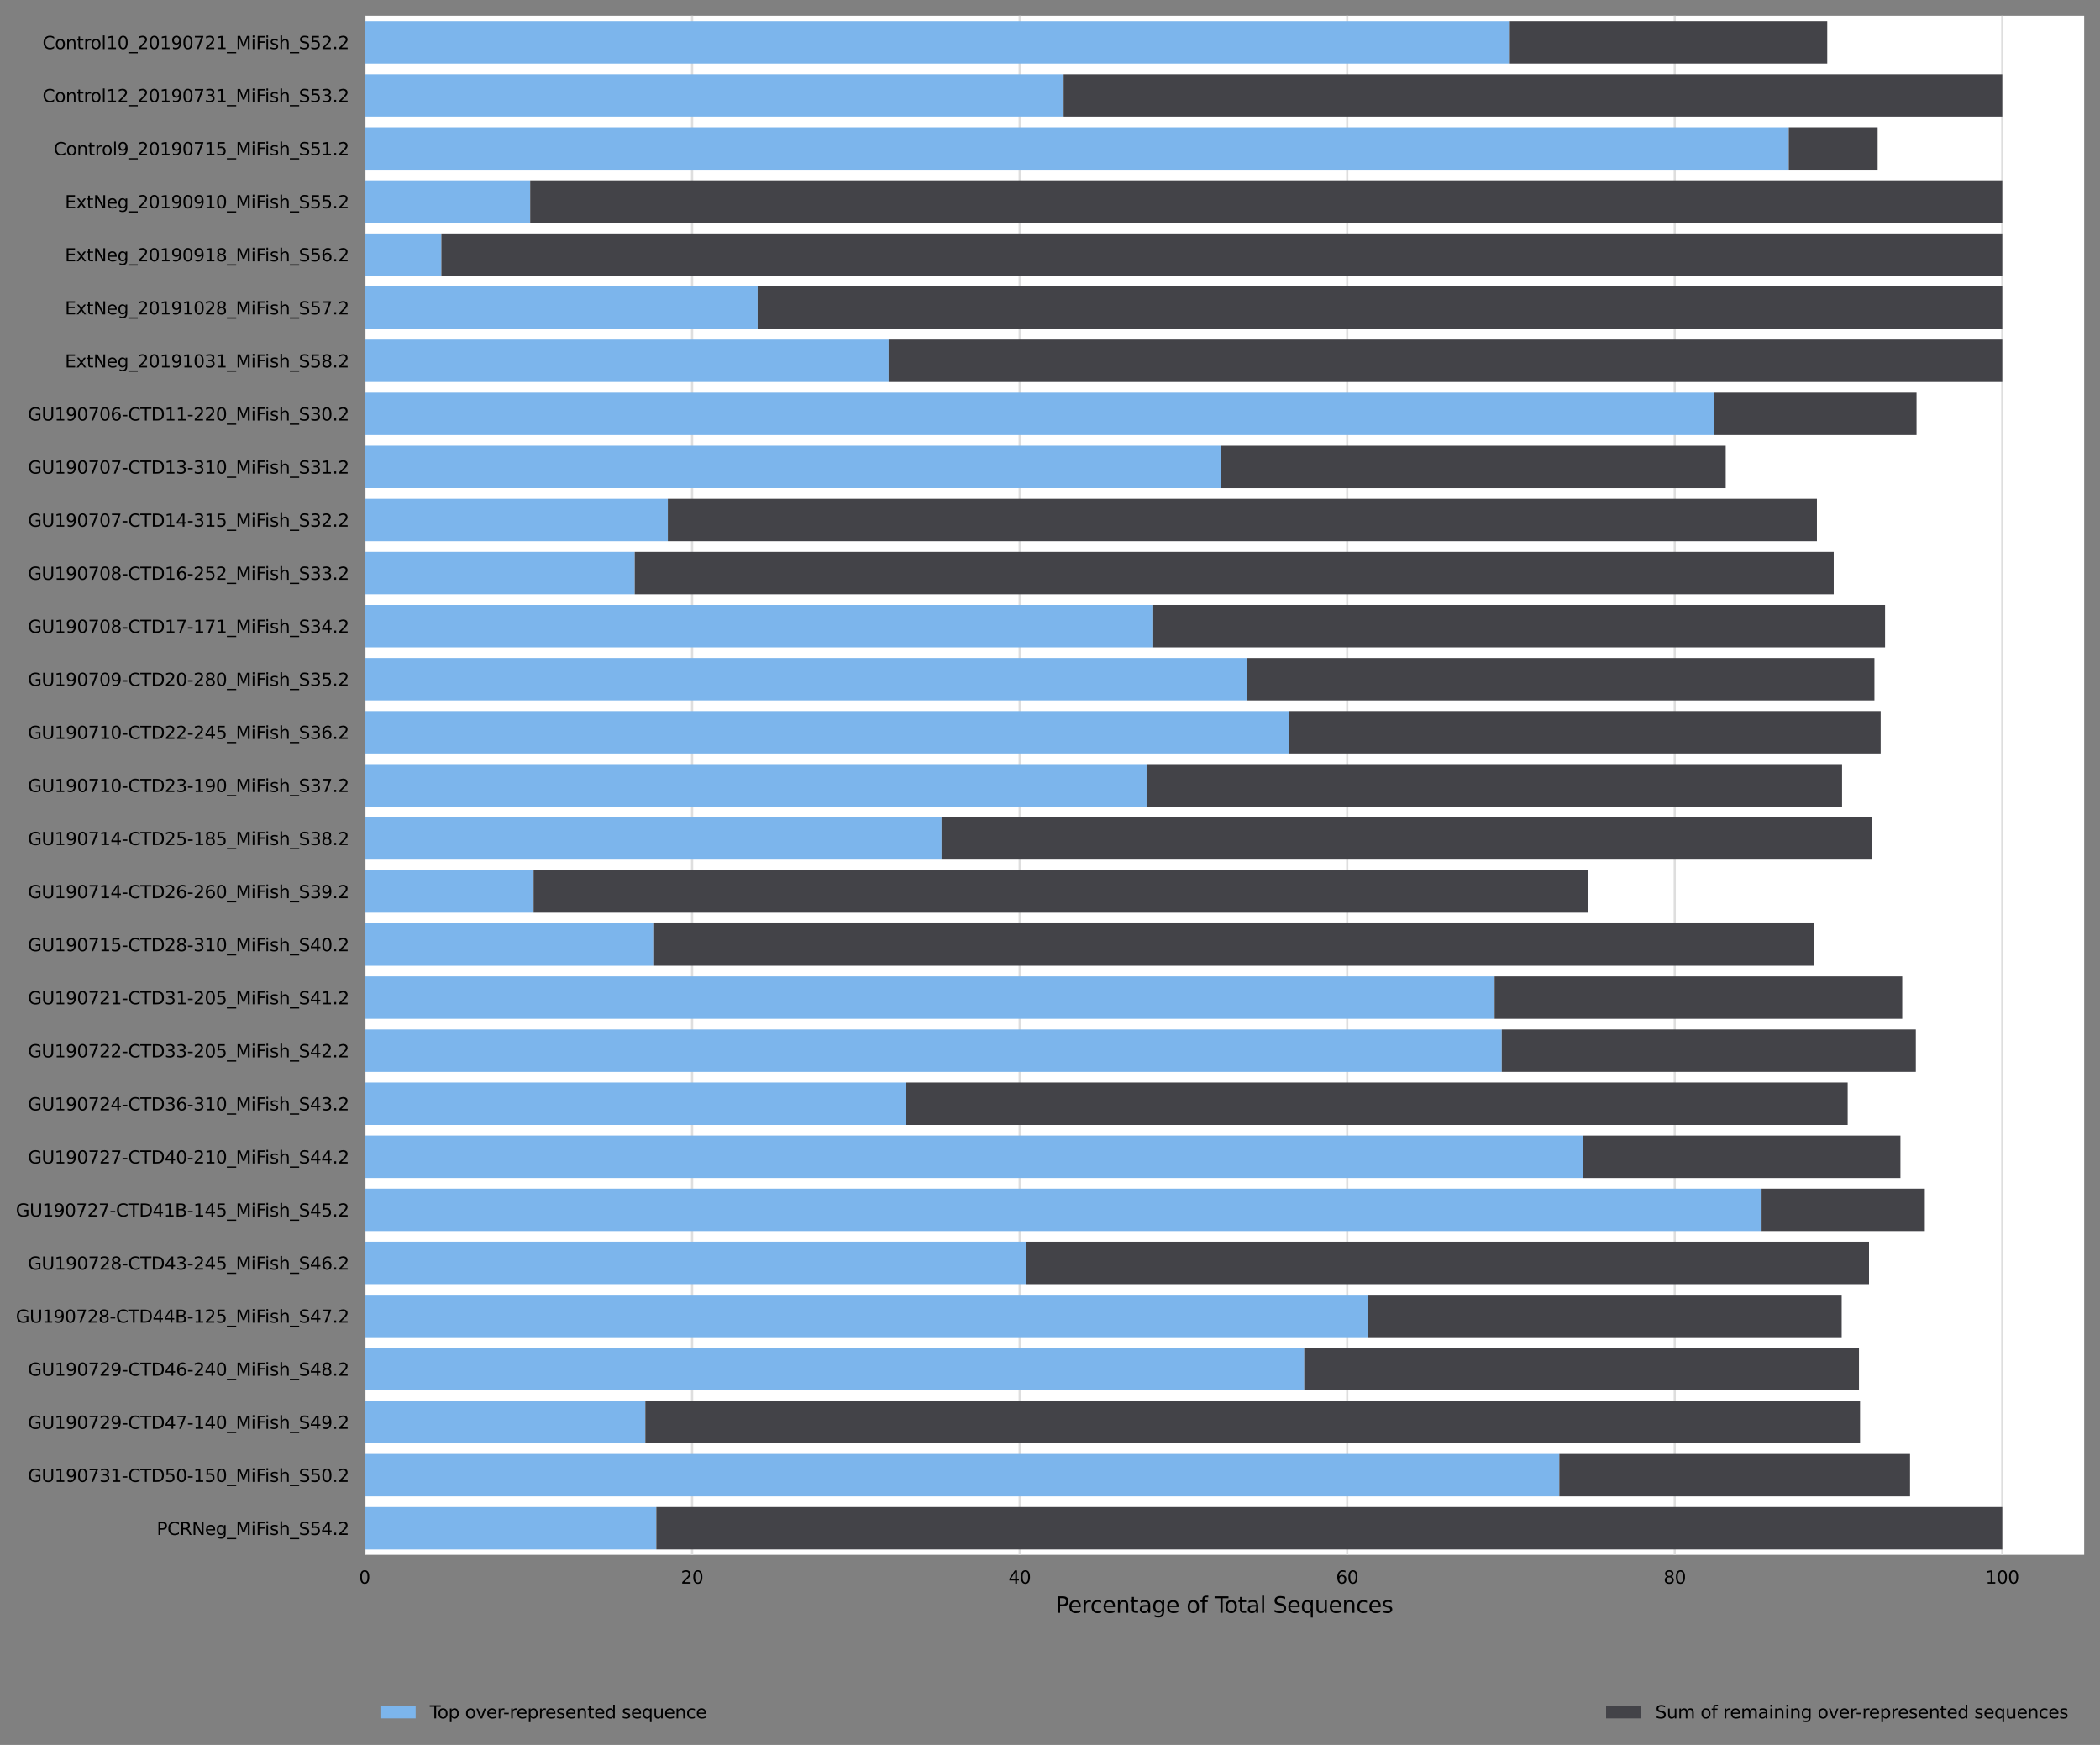 <?xml version="1.0" encoding="utf-8" standalone="no"?>
<!DOCTYPE svg PUBLIC "-//W3C//DTD SVG 1.1//EN"
  "http://www.w3.org/Graphics/SVG/1.1/DTD/svg11.dtd">
<svg xmlns:xlink="http://www.w3.org/1999/xlink" width="954.035pt" height="792.586pt" viewBox="0 0 954.035 792.586" xmlns="http://www.w3.org/2000/svg" version="1.1">
 <rect x="0" y="0" width="954.035" height="792.586" fill="#808080" stroke="none"/>
 <defs>
  <style type="text/css">*{stroke-linejoin: round; stroke-linecap: butt}</style>
 </defs>
 <g id="figure_1">
  <g id="axes_1">
   <g id="patch_1">
    <path d="M 165.635 706.226 
L 946.835 706.226 
L 946.835 7.2 
L 165.635 7.2 
z
" style="fill: #ffffff"/>
   </g>
   <g id="matplotlib.axis_1">
    <g id="xtick_1">
     <g id="line2d_1">
      <path d="M 165.635 706.226 
L 165.635 7.2 
" clip-path="url(#p4cf78bf04a)" style="fill: none; stroke: #dedede; stroke-linecap: square"/>
     </g>
     <g id="text_1">
      <!-- 0 -->
      <g transform="translate(163.09 719.305) scale(0.08 -0.08)">
       <defs>
        <path id="DejaVuSans-30" d="M 2034 4250 
Q 1547 4250 1301 3770 
Q 1056 3291 1056 2328 
Q 1056 1369 1301 889 
Q 1547 409 2034 409 
Q 2525 409 2770 889 
Q 3016 1369 3016 2328 
Q 3016 3291 2770 3770 
Q 2525 4250 2034 4250 
z
M 2034 4750 
Q 2819 4750 3233 4129 
Q 3647 3509 3647 2328 
Q 3647 1150 3233 529 
Q 2819 -91 2034 -91 
Q 1250 -91 836 529 
Q 422 1150 422 2328 
Q 422 3509 836 4129 
Q 1250 4750 2034 4750 
z
" transform="scale(0.016)"/>
       </defs>
       <use xlink:href="#DejaVuSans-30"/>
      </g>
     </g>
    </g>
    <g id="xtick_2">
     <g id="line2d_2">
      <path d="M 314.435 706.226 
L 314.435 7.2 
" clip-path="url(#p4cf78bf04a)" style="fill: none; stroke: #dedede; stroke-linecap: square"/>
     </g>
     <g id="text_2">
      <!-- 20 -->
      <g transform="translate(309.345 719.305) scale(0.08 -0.08)">
       <defs>
        <path id="DejaVuSans-32" d="M 1228 531 
L 3431 531 
L 3431 0 
L 469 0 
L 469 531 
Q 828 903 1448 1529 
Q 2069 2156 2228 2338 
Q 2531 2678 2651 2914 
Q 2772 3150 2772 3378 
Q 2772 3750 2511 3984 
Q 2250 4219 1831 4219 
Q 1534 4219 1204 4116 
Q 875 4013 500 3803 
L 500 4441 
Q 881 4594 1212 4672 
Q 1544 4750 1819 4750 
Q 2544 4750 2975 4387 
Q 3406 4025 3406 3419 
Q 3406 3131 3298 2873 
Q 3191 2616 2906 2266 
Q 2828 2175 2409 1742 
Q 1991 1309 1228 531 
z
" transform="scale(0.016)"/>
       </defs>
       <use xlink:href="#DejaVuSans-32"/>
       <use xlink:href="#DejaVuSans-30" x="63.623"/>
      </g>
     </g>
    </g>
    <g id="xtick_3">
     <g id="line2d_3">
      <path d="M 463.235 706.226 
L 463.235 7.2 
" clip-path="url(#p4cf78bf04a)" style="fill: none; stroke: #dedede; stroke-linecap: square"/>
     </g>
     <g id="text_3">
      <!-- 40 -->
      <g transform="translate(458.145 719.305) scale(0.08 -0.08)">
       <defs>
        <path id="DejaVuSans-34" d="M 2419 4116 
L 825 1625 
L 2419 1625 
L 2419 4116 
z
M 2253 4666 
L 3047 4666 
L 3047 1625 
L 3713 1625 
L 3713 1100 
L 3047 1100 
L 3047 0 
L 2419 0 
L 2419 1100 
L 313 1100 
L 313 1709 
L 2253 4666 
z
" transform="scale(0.016)"/>
       </defs>
       <use xlink:href="#DejaVuSans-34"/>
       <use xlink:href="#DejaVuSans-30" x="63.623"/>
      </g>
     </g>
    </g>
    <g id="xtick_4">
     <g id="line2d_4">
      <path d="M 612.035 706.226 
L 612.035 7.2 
" clip-path="url(#p4cf78bf04a)" style="fill: none; stroke: #dedede; stroke-linecap: square"/>
     </g>
     <g id="text_4">
      <!-- 60 -->
      <g transform="translate(606.945 719.305) scale(0.08 -0.08)">
       <defs>
        <path id="DejaVuSans-36" d="M 2113 2584 
Q 1688 2584 1439 2293 
Q 1191 2003 1191 1497 
Q 1191 994 1439 701 
Q 1688 409 2113 409 
Q 2538 409 2786 701 
Q 3034 994 3034 1497 
Q 3034 2003 2786 2293 
Q 2538 2584 2113 2584 
z
M 3366 4563 
L 3366 3988 
Q 3128 4100 2886 4159 
Q 2644 4219 2406 4219 
Q 1781 4219 1451 3797 
Q 1122 3375 1075 2522 
Q 1259 2794 1537 2939 
Q 1816 3084 2150 3084 
Q 2853 3084 3261 2657 
Q 3669 2231 3669 1497 
Q 3669 778 3244 343 
Q 2819 -91 2113 -91 
Q 1303 -91 875 529 
Q 447 1150 447 2328 
Q 447 3434 972 4092 
Q 1497 4750 2381 4750 
Q 2619 4750 2861 4703 
Q 3103 4656 3366 4563 
z
" transform="scale(0.016)"/>
       </defs>
       <use xlink:href="#DejaVuSans-36"/>
       <use xlink:href="#DejaVuSans-30" x="63.623"/>
      </g>
     </g>
    </g>
    <g id="xtick_5">
     <g id="line2d_5">
      <path d="M 760.835 706.226 
L 760.835 7.2 
" clip-path="url(#p4cf78bf04a)" style="fill: none; stroke: #dedede; stroke-linecap: square"/>
     </g>
     <g id="text_5">
      <!-- 80 -->
      <g transform="translate(755.745 719.305) scale(0.08 -0.08)">
       <defs>
        <path id="DejaVuSans-38" d="M 2034 2216 
Q 1584 2216 1326 1975 
Q 1069 1734 1069 1313 
Q 1069 891 1326 650 
Q 1584 409 2034 409 
Q 2484 409 2743 651 
Q 3003 894 3003 1313 
Q 3003 1734 2745 1975 
Q 2488 2216 2034 2216 
z
M 1403 2484 
Q 997 2584 770 2862 
Q 544 3141 544 3541 
Q 544 4100 942 4425 
Q 1341 4750 2034 4750 
Q 2731 4750 3128 4425 
Q 3525 4100 3525 3541 
Q 3525 3141 3298 2862 
Q 3072 2584 2669 2484 
Q 3125 2378 3379 2068 
Q 3634 1759 3634 1313 
Q 3634 634 3220 271 
Q 2806 -91 2034 -91 
Q 1263 -91 848 271 
Q 434 634 434 1313 
Q 434 1759 690 2068 
Q 947 2378 1403 2484 
z
M 1172 3481 
Q 1172 3119 1398 2916 
Q 1625 2713 2034 2713 
Q 2441 2713 2670 2916 
Q 2900 3119 2900 3481 
Q 2900 3844 2670 4047 
Q 2441 4250 2034 4250 
Q 1625 4250 1398 4047 
Q 1172 3844 1172 3481 
z
" transform="scale(0.016)"/>
       </defs>
       <use xlink:href="#DejaVuSans-38"/>
       <use xlink:href="#DejaVuSans-30" x="63.623"/>
      </g>
     </g>
    </g>
    <g id="xtick_6">
     <g id="line2d_6">
      <path d="M 909.635 706.226 
L 909.635 7.2 
" clip-path="url(#p4cf78bf04a)" style="fill: none; stroke: #dedede; stroke-linecap: square"/>
     </g>
     <g id="text_6">
      <!-- 100 -->
      <g transform="translate(902 719.305) scale(0.08 -0.08)">
       <defs>
        <path id="DejaVuSans-31" d="M 794 531 
L 1825 531 
L 1825 4091 
L 703 3866 
L 703 4441 
L 1819 4666 
L 2450 4666 
L 2450 531 
L 3481 531 
L 3481 0 
L 794 0 
L 794 531 
z
" transform="scale(0.016)"/>
       </defs>
       <use xlink:href="#DejaVuSans-31"/>
       <use xlink:href="#DejaVuSans-30" x="63.623"/>
       <use xlink:href="#DejaVuSans-30" x="127.246"/>
      </g>
     </g>
    </g>
    <g id="text_7">
     <!-- Percentage of Total Sequences -->
     <g transform="translate(479.58 732.567) scale(0.1 -0.1)">
      <defs>
       <path id="DejaVuSans-50" d="M 1259 4147 
L 1259 2394 
L 2053 2394 
Q 2494 2394 2734 2622 
Q 2975 2850 2975 3272 
Q 2975 3691 2734 3919 
Q 2494 4147 2053 4147 
L 1259 4147 
z
M 628 4666 
L 2053 4666 
Q 2838 4666 3239 4311 
Q 3641 3956 3641 3272 
Q 3641 2581 3239 2228 
Q 2838 1875 2053 1875 
L 1259 1875 
L 1259 0 
L 628 0 
L 628 4666 
z
" transform="scale(0.016)"/>
       <path id="DejaVuSans-65" d="M 3597 1894 
L 3597 1613 
L 953 1613 
Q 991 1019 1311 708 
Q 1631 397 2203 397 
Q 2534 397 2845 478 
Q 3156 559 3463 722 
L 3463 178 
Q 3153 47 2828 -22 
Q 2503 -91 2169 -91 
Q 1331 -91 842 396 
Q 353 884 353 1716 
Q 353 2575 817 3079 
Q 1281 3584 2069 3584 
Q 2775 3584 3186 3129 
Q 3597 2675 3597 1894 
z
M 3022 2063 
Q 3016 2534 2758 2815 
Q 2500 3097 2075 3097 
Q 1594 3097 1305 2825 
Q 1016 2553 972 2059 
L 3022 2063 
z
" transform="scale(0.016)"/>
       <path id="DejaVuSans-72" d="M 2631 2963 
Q 2534 3019 2420 3045 
Q 2306 3072 2169 3072 
Q 1681 3072 1420 2755 
Q 1159 2438 1159 1844 
L 1159 0 
L 581 0 
L 581 3500 
L 1159 3500 
L 1159 2956 
Q 1341 3275 1631 3429 
Q 1922 3584 2338 3584 
Q 2397 3584 2469 3576 
Q 2541 3569 2628 3553 
L 2631 2963 
z
" transform="scale(0.016)"/>
       <path id="DejaVuSans-63" d="M 3122 3366 
L 3122 2828 
Q 2878 2963 2633 3030 
Q 2388 3097 2138 3097 
Q 1578 3097 1268 2742 
Q 959 2388 959 1747 
Q 959 1106 1268 751 
Q 1578 397 2138 397 
Q 2388 397 2633 464 
Q 2878 531 3122 666 
L 3122 134 
Q 2881 22 2623 -34 
Q 2366 -91 2075 -91 
Q 1284 -91 818 406 
Q 353 903 353 1747 
Q 353 2603 823 3093 
Q 1294 3584 2113 3584 
Q 2378 3584 2631 3529 
Q 2884 3475 3122 3366 
z
" transform="scale(0.016)"/>
       <path id="DejaVuSans-6e" d="M 3513 2113 
L 3513 0 
L 2938 0 
L 2938 2094 
Q 2938 2591 2744 2837 
Q 2550 3084 2163 3084 
Q 1697 3084 1428 2787 
Q 1159 2491 1159 1978 
L 1159 0 
L 581 0 
L 581 3500 
L 1159 3500 
L 1159 2956 
Q 1366 3272 1645 3428 
Q 1925 3584 2291 3584 
Q 2894 3584 3203 3211 
Q 3513 2838 3513 2113 
z
" transform="scale(0.016)"/>
       <path id="DejaVuSans-74" d="M 1172 4494 
L 1172 3500 
L 2356 3500 
L 2356 3053 
L 1172 3053 
L 1172 1153 
Q 1172 725 1289 603 
Q 1406 481 1766 481 
L 2356 481 
L 2356 0 
L 1766 0 
Q 1100 0 847 248 
Q 594 497 594 1153 
L 594 3053 
L 172 3053 
L 172 3500 
L 594 3500 
L 594 4494 
L 1172 4494 
z
" transform="scale(0.016)"/>
       <path id="DejaVuSans-61" d="M 2194 1759 
Q 1497 1759 1228 1600 
Q 959 1441 959 1056 
Q 959 750 1161 570 
Q 1363 391 1709 391 
Q 2188 391 2477 730 
Q 2766 1069 2766 1631 
L 2766 1759 
L 2194 1759 
z
M 3341 1997 
L 3341 0 
L 2766 0 
L 2766 531 
Q 2569 213 2275 61 
Q 1981 -91 1556 -91 
Q 1019 -91 701 211 
Q 384 513 384 1019 
Q 384 1609 779 1909 
Q 1175 2209 1959 2209 
L 2766 2209 
L 2766 2266 
Q 2766 2663 2505 2880 
Q 2244 3097 1772 3097 
Q 1472 3097 1187 3025 
Q 903 2953 641 2809 
L 641 3341 
Q 956 3463 1253 3523 
Q 1550 3584 1831 3584 
Q 2591 3584 2966 3190 
Q 3341 2797 3341 1997 
z
" transform="scale(0.016)"/>
       <path id="DejaVuSans-67" d="M 2906 1791 
Q 2906 2416 2648 2759 
Q 2391 3103 1925 3103 
Q 1463 3103 1205 2759 
Q 947 2416 947 1791 
Q 947 1169 1205 825 
Q 1463 481 1925 481 
Q 2391 481 2648 825 
Q 2906 1169 2906 1791 
z
M 3481 434 
Q 3481 -459 3084 -895 
Q 2688 -1331 1869 -1331 
Q 1566 -1331 1297 -1286 
Q 1028 -1241 775 -1147 
L 775 -588 
Q 1028 -725 1275 -790 
Q 1522 -856 1778 -856 
Q 2344 -856 2625 -561 
Q 2906 -266 2906 331 
L 2906 616 
Q 2728 306 2450 153 
Q 2172 0 1784 0 
Q 1141 0 747 490 
Q 353 981 353 1791 
Q 353 2603 747 3093 
Q 1141 3584 1784 3584 
Q 2172 3584 2450 3431 
Q 2728 3278 2906 2969 
L 2906 3500 
L 3481 3500 
L 3481 434 
z
" transform="scale(0.016)"/>
       <path id="DejaVuSans-20" transform="scale(0.016)"/>
       <path id="DejaVuSans-6f" d="M 1959 3097 
Q 1497 3097 1228 2736 
Q 959 2375 959 1747 
Q 959 1119 1226 758 
Q 1494 397 1959 397 
Q 2419 397 2687 759 
Q 2956 1122 2956 1747 
Q 2956 2369 2687 2733 
Q 2419 3097 1959 3097 
z
M 1959 3584 
Q 2709 3584 3137 3096 
Q 3566 2609 3566 1747 
Q 3566 888 3137 398 
Q 2709 -91 1959 -91 
Q 1206 -91 779 398 
Q 353 888 353 1747 
Q 353 2609 779 3096 
Q 1206 3584 1959 3584 
z
" transform="scale(0.016)"/>
       <path id="DejaVuSans-66" d="M 2375 4863 
L 2375 4384 
L 1825 4384 
Q 1516 4384 1395 4259 
Q 1275 4134 1275 3809 
L 1275 3500 
L 2222 3500 
L 2222 3053 
L 1275 3053 
L 1275 0 
L 697 0 
L 697 3053 
L 147 3053 
L 147 3500 
L 697 3500 
L 697 3744 
Q 697 4328 969 4595 
Q 1241 4863 1831 4863 
L 2375 4863 
z
" transform="scale(0.016)"/>
       <path id="DejaVuSans-54" d="M -19 4666 
L 3928 4666 
L 3928 4134 
L 2272 4134 
L 2272 0 
L 1638 0 
L 1638 4134 
L -19 4134 
L -19 4666 
z
" transform="scale(0.016)"/>
       <path id="DejaVuSans-6c" d="M 603 4863 
L 1178 4863 
L 1178 0 
L 603 0 
L 603 4863 
z
" transform="scale(0.016)"/>
       <path id="DejaVuSans-53" d="M 3425 4513 
L 3425 3897 
Q 3066 4069 2747 4153 
Q 2428 4238 2131 4238 
Q 1616 4238 1336 4038 
Q 1056 3838 1056 3469 
Q 1056 3159 1242 3001 
Q 1428 2844 1947 2747 
L 2328 2669 
Q 3034 2534 3370 2195 
Q 3706 1856 3706 1288 
Q 3706 609 3251 259 
Q 2797 -91 1919 -91 
Q 1588 -91 1214 -16 
Q 841 59 441 206 
L 441 856 
Q 825 641 1194 531 
Q 1563 422 1919 422 
Q 2459 422 2753 634 
Q 3047 847 3047 1241 
Q 3047 1584 2836 1778 
Q 2625 1972 2144 2069 
L 1759 2144 
Q 1053 2284 737 2584 
Q 422 2884 422 3419 
Q 422 4038 858 4394 
Q 1294 4750 2059 4750 
Q 2388 4750 2728 4690 
Q 3069 4631 3425 4513 
z
" transform="scale(0.016)"/>
       <path id="DejaVuSans-71" d="M 947 1747 
Q 947 1113 1208 752 
Q 1469 391 1925 391 
Q 2381 391 2643 752 
Q 2906 1113 2906 1747 
Q 2906 2381 2643 2742 
Q 2381 3103 1925 3103 
Q 1469 3103 1208 2742 
Q 947 2381 947 1747 
z
M 2906 525 
Q 2725 213 2448 61 
Q 2172 -91 1784 -91 
Q 1150 -91 751 415 
Q 353 922 353 1747 
Q 353 2572 751 3078 
Q 1150 3584 1784 3584 
Q 2172 3584 2448 3432 
Q 2725 3281 2906 2969 
L 2906 3500 
L 3481 3500 
L 3481 -1331 
L 2906 -1331 
L 2906 525 
z
" transform="scale(0.016)"/>
       <path id="DejaVuSans-75" d="M 544 1381 
L 544 3500 
L 1119 3500 
L 1119 1403 
Q 1119 906 1312 657 
Q 1506 409 1894 409 
Q 2359 409 2629 706 
Q 2900 1003 2900 1516 
L 2900 3500 
L 3475 3500 
L 3475 0 
L 2900 0 
L 2900 538 
Q 2691 219 2414 64 
Q 2138 -91 1772 -91 
Q 1169 -91 856 284 
Q 544 659 544 1381 
z
M 1991 3584 
L 1991 3584 
z
" transform="scale(0.016)"/>
       <path id="DejaVuSans-73" d="M 2834 3397 
L 2834 2853 
Q 2591 2978 2328 3040 
Q 2066 3103 1784 3103 
Q 1356 3103 1142 2972 
Q 928 2841 928 2578 
Q 928 2378 1081 2264 
Q 1234 2150 1697 2047 
L 1894 2003 
Q 2506 1872 2764 1633 
Q 3022 1394 3022 966 
Q 3022 478 2636 193 
Q 2250 -91 1575 -91 
Q 1294 -91 989 -36 
Q 684 19 347 128 
L 347 722 
Q 666 556 975 473 
Q 1284 391 1588 391 
Q 1994 391 2212 530 
Q 2431 669 2431 922 
Q 2431 1156 2273 1281 
Q 2116 1406 1581 1522 
L 1381 1569 
Q 847 1681 609 1914 
Q 372 2147 372 2553 
Q 372 3047 722 3315 
Q 1072 3584 1716 3584 
Q 2034 3584 2315 3537 
Q 2597 3491 2834 3397 
z
" transform="scale(0.016)"/>
      </defs>
      <use xlink:href="#DejaVuSans-50"/>
      <use xlink:href="#DejaVuSans-65" x="56.678"/>
      <use xlink:href="#DejaVuSans-72" x="118.201"/>
      <use xlink:href="#DejaVuSans-63" x="157.064"/>
      <use xlink:href="#DejaVuSans-65" x="212.045"/>
      <use xlink:href="#DejaVuSans-6e" x="273.568"/>
      <use xlink:href="#DejaVuSans-74" x="336.947"/>
      <use xlink:href="#DejaVuSans-61" x="376.156"/>
      <use xlink:href="#DejaVuSans-67" x="437.436"/>
      <use xlink:href="#DejaVuSans-65" x="500.912"/>
      <use xlink:href="#DejaVuSans-20" x="562.436"/>
      <use xlink:href="#DejaVuSans-6f" x="594.223"/>
      <use xlink:href="#DejaVuSans-66" x="655.404"/>
      <use xlink:href="#DejaVuSans-20" x="690.609"/>
      <use xlink:href="#DejaVuSans-54" x="722.396"/>
      <use xlink:href="#DejaVuSans-6f" x="766.48"/>
      <use xlink:href="#DejaVuSans-74" x="827.662"/>
      <use xlink:href="#DejaVuSans-61" x="866.871"/>
      <use xlink:href="#DejaVuSans-6c" x="928.15"/>
      <use xlink:href="#DejaVuSans-20" x="955.934"/>
      <use xlink:href="#DejaVuSans-53" x="987.721"/>
      <use xlink:href="#DejaVuSans-65" x="1051.197"/>
      <use xlink:href="#DejaVuSans-71" x="1112.721"/>
      <use xlink:href="#DejaVuSans-75" x="1176.197"/>
      <use xlink:href="#DejaVuSans-65" x="1239.576"/>
      <use xlink:href="#DejaVuSans-6e" x="1301.1"/>
      <use xlink:href="#DejaVuSans-63" x="1364.479"/>
      <use xlink:href="#DejaVuSans-65" x="1419.459"/>
      <use xlink:href="#DejaVuSans-73" x="1480.982"/>
     </g>
    </g>
   </g>
   <g id="matplotlib.axis_2">
    <g id="ytick_1">
     <g id="text_8">
      <!-- Control10_20190721_MiFish_S52.2 -->
      <g transform="translate(19.324 22.292) scale(0.08 -0.08)">
       <defs>
        <path id="DejaVuSans-43" d="M 4122 4306 
L 4122 3641 
Q 3803 3938 3442 4084 
Q 3081 4231 2675 4231 
Q 1875 4231 1450 3742 
Q 1025 3253 1025 2328 
Q 1025 1406 1450 917 
Q 1875 428 2675 428 
Q 3081 428 3442 575 
Q 3803 722 4122 1019 
L 4122 359 
Q 3791 134 3420 21 
Q 3050 -91 2638 -91 
Q 1578 -91 968 557 
Q 359 1206 359 2328 
Q 359 3453 968 4101 
Q 1578 4750 2638 4750 
Q 3056 4750 3426 4639 
Q 3797 4528 4122 4306 
z
" transform="scale(0.016)"/>
        <path id="DejaVuSans-5f" d="M 3263 -1063 
L 3263 -1509 
L -63 -1509 
L -63 -1063 
L 3263 -1063 
z
" transform="scale(0.016)"/>
        <path id="DejaVuSans-39" d="M 703 97 
L 703 672 
Q 941 559 1184 500 
Q 1428 441 1663 441 
Q 2288 441 2617 861 
Q 2947 1281 2994 2138 
Q 2813 1869 2534 1725 
Q 2256 1581 1919 1581 
Q 1219 1581 811 2004 
Q 403 2428 403 3163 
Q 403 3881 828 4315 
Q 1253 4750 1959 4750 
Q 2769 4750 3195 4129 
Q 3622 3509 3622 2328 
Q 3622 1225 3098 567 
Q 2575 -91 1691 -91 
Q 1453 -91 1209 -44 
Q 966 3 703 97 
z
M 1959 2075 
Q 2384 2075 2632 2365 
Q 2881 2656 2881 3163 
Q 2881 3666 2632 3958 
Q 2384 4250 1959 4250 
Q 1534 4250 1286 3958 
Q 1038 3666 1038 3163 
Q 1038 2656 1286 2365 
Q 1534 2075 1959 2075 
z
" transform="scale(0.016)"/>
        <path id="DejaVuSans-37" d="M 525 4666 
L 3525 4666 
L 3525 4397 
L 1831 0 
L 1172 0 
L 2766 4134 
L 525 4134 
L 525 4666 
z
" transform="scale(0.016)"/>
        <path id="DejaVuSans-4d" d="M 628 4666 
L 1569 4666 
L 2759 1491 
L 3956 4666 
L 4897 4666 
L 4897 0 
L 4281 0 
L 4281 4097 
L 3078 897 
L 2444 897 
L 1241 4097 
L 1241 0 
L 628 0 
L 628 4666 
z
" transform="scale(0.016)"/>
        <path id="DejaVuSans-69" d="M 603 3500 
L 1178 3500 
L 1178 0 
L 603 0 
L 603 3500 
z
M 603 4863 
L 1178 4863 
L 1178 4134 
L 603 4134 
L 603 4863 
z
" transform="scale(0.016)"/>
        <path id="DejaVuSans-46" d="M 628 4666 
L 3309 4666 
L 3309 4134 
L 1259 4134 
L 1259 2759 
L 3109 2759 
L 3109 2228 
L 1259 2228 
L 1259 0 
L 628 0 
L 628 4666 
z
" transform="scale(0.016)"/>
        <path id="DejaVuSans-68" d="M 3513 2113 
L 3513 0 
L 2938 0 
L 2938 2094 
Q 2938 2591 2744 2837 
Q 2550 3084 2163 3084 
Q 1697 3084 1428 2787 
Q 1159 2491 1159 1978 
L 1159 0 
L 581 0 
L 581 4863 
L 1159 4863 
L 1159 2956 
Q 1366 3272 1645 3428 
Q 1925 3584 2291 3584 
Q 2894 3584 3203 3211 
Q 3513 2838 3513 2113 
z
" transform="scale(0.016)"/>
        <path id="DejaVuSans-35" d="M 691 4666 
L 3169 4666 
L 3169 4134 
L 1269 4134 
L 1269 2991 
Q 1406 3038 1543 3061 
Q 1681 3084 1819 3084 
Q 2600 3084 3056 2656 
Q 3513 2228 3513 1497 
Q 3513 744 3044 326 
Q 2575 -91 1722 -91 
Q 1428 -91 1123 -41 
Q 819 9 494 109 
L 494 744 
Q 775 591 1075 516 
Q 1375 441 1709 441 
Q 2250 441 2565 725 
Q 2881 1009 2881 1497 
Q 2881 1984 2565 2268 
Q 2250 2553 1709 2553 
Q 1456 2553 1204 2497 
Q 953 2441 691 2322 
L 691 4666 
z
" transform="scale(0.016)"/>
        <path id="DejaVuSans-2e" d="M 684 794 
L 1344 794 
L 1344 0 
L 684 0 
L 684 794 
z
" transform="scale(0.016)"/>
       </defs>
       <use xlink:href="#DejaVuSans-43"/>
       <use xlink:href="#DejaVuSans-6f" x="69.824"/>
       <use xlink:href="#DejaVuSans-6e" x="131.006"/>
       <use xlink:href="#DejaVuSans-74" x="194.385"/>
       <use xlink:href="#DejaVuSans-72" x="233.594"/>
       <use xlink:href="#DejaVuSans-6f" x="272.457"/>
       <use xlink:href="#DejaVuSans-6c" x="333.639"/>
       <use xlink:href="#DejaVuSans-31" x="361.422"/>
       <use xlink:href="#DejaVuSans-30" x="425.045"/>
       <use xlink:href="#DejaVuSans-5f" x="488.668"/>
       <use xlink:href="#DejaVuSans-32" x="538.668"/>
       <use xlink:href="#DejaVuSans-30" x="602.291"/>
       <use xlink:href="#DejaVuSans-31" x="665.914"/>
       <use xlink:href="#DejaVuSans-39" x="729.537"/>
       <use xlink:href="#DejaVuSans-30" x="793.16"/>
       <use xlink:href="#DejaVuSans-37" x="856.783"/>
       <use xlink:href="#DejaVuSans-32" x="920.406"/>
       <use xlink:href="#DejaVuSans-31" x="984.029"/>
       <use xlink:href="#DejaVuSans-5f" x="1047.652"/>
       <use xlink:href="#DejaVuSans-4d" x="1097.652"/>
       <use xlink:href="#DejaVuSans-69" x="1183.932"/>
       <use xlink:href="#DejaVuSans-46" x="1211.715"/>
       <use xlink:href="#DejaVuSans-69" x="1261.984"/>
       <use xlink:href="#DejaVuSans-73" x="1289.768"/>
       <use xlink:href="#DejaVuSans-68" x="1341.867"/>
       <use xlink:href="#DejaVuSans-5f" x="1405.246"/>
       <use xlink:href="#DejaVuSans-53" x="1455.246"/>
       <use xlink:href="#DejaVuSans-35" x="1518.723"/>
       <use xlink:href="#DejaVuSans-32" x="1582.346"/>
       <use xlink:href="#DejaVuSans-2e" x="1645.969"/>
       <use xlink:href="#DejaVuSans-32" x="1677.756"/>
      </g>
     </g>
    </g>
    <g id="ytick_2">
     <g id="text_9">
      <!-- Control12_20190731_MiFish_S53.2 -->
      <g transform="translate(19.324 46.396) scale(0.08 -0.08)">
       <defs>
        <path id="DejaVuSans-33" d="M 2597 2516 
Q 3050 2419 3304 2112 
Q 3559 1806 3559 1356 
Q 3559 666 3084 287 
Q 2609 -91 1734 -91 
Q 1441 -91 1130 -33 
Q 819 25 488 141 
L 488 750 
Q 750 597 1062 519 
Q 1375 441 1716 441 
Q 2309 441 2620 675 
Q 2931 909 2931 1356 
Q 2931 1769 2642 2001 
Q 2353 2234 1838 2234 
L 1294 2234 
L 1294 2753 
L 1863 2753 
Q 2328 2753 2575 2939 
Q 2822 3125 2822 3475 
Q 2822 3834 2567 4026 
Q 2313 4219 1838 4219 
Q 1578 4219 1281 4162 
Q 984 4106 628 3988 
L 628 4550 
Q 988 4650 1302 4700 
Q 1616 4750 1894 4750 
Q 2613 4750 3031 4423 
Q 3450 4097 3450 3541 
Q 3450 3153 3228 2886 
Q 3006 2619 2597 2516 
z
" transform="scale(0.016)"/>
       </defs>
       <use xlink:href="#DejaVuSans-43"/>
       <use xlink:href="#DejaVuSans-6f" x="69.824"/>
       <use xlink:href="#DejaVuSans-6e" x="131.006"/>
       <use xlink:href="#DejaVuSans-74" x="194.385"/>
       <use xlink:href="#DejaVuSans-72" x="233.594"/>
       <use xlink:href="#DejaVuSans-6f" x="272.457"/>
       <use xlink:href="#DejaVuSans-6c" x="333.639"/>
       <use xlink:href="#DejaVuSans-31" x="361.422"/>
       <use xlink:href="#DejaVuSans-32" x="425.045"/>
       <use xlink:href="#DejaVuSans-5f" x="488.668"/>
       <use xlink:href="#DejaVuSans-32" x="538.668"/>
       <use xlink:href="#DejaVuSans-30" x="602.291"/>
       <use xlink:href="#DejaVuSans-31" x="665.914"/>
       <use xlink:href="#DejaVuSans-39" x="729.537"/>
       <use xlink:href="#DejaVuSans-30" x="793.16"/>
       <use xlink:href="#DejaVuSans-37" x="856.783"/>
       <use xlink:href="#DejaVuSans-33" x="920.406"/>
       <use xlink:href="#DejaVuSans-31" x="984.029"/>
       <use xlink:href="#DejaVuSans-5f" x="1047.652"/>
       <use xlink:href="#DejaVuSans-4d" x="1097.652"/>
       <use xlink:href="#DejaVuSans-69" x="1183.932"/>
       <use xlink:href="#DejaVuSans-46" x="1211.715"/>
       <use xlink:href="#DejaVuSans-69" x="1261.984"/>
       <use xlink:href="#DejaVuSans-73" x="1289.768"/>
       <use xlink:href="#DejaVuSans-68" x="1341.867"/>
       <use xlink:href="#DejaVuSans-5f" x="1405.246"/>
       <use xlink:href="#DejaVuSans-53" x="1455.246"/>
       <use xlink:href="#DejaVuSans-35" x="1518.723"/>
       <use xlink:href="#DejaVuSans-33" x="1582.346"/>
       <use xlink:href="#DejaVuSans-2e" x="1645.969"/>
       <use xlink:href="#DejaVuSans-32" x="1677.756"/>
      </g>
     </g>
    </g>
    <g id="ytick_3">
     <g id="text_10">
      <!-- Control9_20190715_MiFish_S51.2 -->
      <g transform="translate(24.414 70.5) scale(0.08 -0.08)">
       <use xlink:href="#DejaVuSans-43"/>
       <use xlink:href="#DejaVuSans-6f" x="69.824"/>
       <use xlink:href="#DejaVuSans-6e" x="131.006"/>
       <use xlink:href="#DejaVuSans-74" x="194.385"/>
       <use xlink:href="#DejaVuSans-72" x="233.594"/>
       <use xlink:href="#DejaVuSans-6f" x="272.457"/>
       <use xlink:href="#DejaVuSans-6c" x="333.639"/>
       <use xlink:href="#DejaVuSans-39" x="361.422"/>
       <use xlink:href="#DejaVuSans-5f" x="425.045"/>
       <use xlink:href="#DejaVuSans-32" x="475.045"/>
       <use xlink:href="#DejaVuSans-30" x="538.668"/>
       <use xlink:href="#DejaVuSans-31" x="602.291"/>
       <use xlink:href="#DejaVuSans-39" x="665.914"/>
       <use xlink:href="#DejaVuSans-30" x="729.537"/>
       <use xlink:href="#DejaVuSans-37" x="793.16"/>
       <use xlink:href="#DejaVuSans-31" x="856.783"/>
       <use xlink:href="#DejaVuSans-35" x="920.406"/>
       <use xlink:href="#DejaVuSans-5f" x="984.029"/>
       <use xlink:href="#DejaVuSans-4d" x="1034.029"/>
       <use xlink:href="#DejaVuSans-69" x="1120.309"/>
       <use xlink:href="#DejaVuSans-46" x="1148.092"/>
       <use xlink:href="#DejaVuSans-69" x="1198.361"/>
       <use xlink:href="#DejaVuSans-73" x="1226.145"/>
       <use xlink:href="#DejaVuSans-68" x="1278.244"/>
       <use xlink:href="#DejaVuSans-5f" x="1341.623"/>
       <use xlink:href="#DejaVuSans-53" x="1391.623"/>
       <use xlink:href="#DejaVuSans-35" x="1455.1"/>
       <use xlink:href="#DejaVuSans-31" x="1518.723"/>
       <use xlink:href="#DejaVuSans-2e" x="1582.346"/>
       <use xlink:href="#DejaVuSans-32" x="1614.133"/>
      </g>
     </g>
    </g>
    <g id="ytick_4">
     <g id="text_11">
      <!-- ExtNeg_20190910_MiFish_S55.2 -->
      <g transform="translate(29.505 94.605) scale(0.08 -0.08)">
       <defs>
        <path id="DejaVuSans-45" d="M 628 4666 
L 3578 4666 
L 3578 4134 
L 1259 4134 
L 1259 2753 
L 3481 2753 
L 3481 2222 
L 1259 2222 
L 1259 531 
L 3634 531 
L 3634 0 
L 628 0 
L 628 4666 
z
" transform="scale(0.016)"/>
        <path id="DejaVuSans-78" d="M 3513 3500 
L 2247 1797 
L 3578 0 
L 2900 0 
L 1881 1375 
L 863 0 
L 184 0 
L 1544 1831 
L 300 3500 
L 978 3500 
L 1906 2253 
L 2834 3500 
L 3513 3500 
z
" transform="scale(0.016)"/>
        <path id="DejaVuSans-4e" d="M 628 4666 
L 1478 4666 
L 3547 763 
L 3547 4666 
L 4159 4666 
L 4159 0 
L 3309 0 
L 1241 3903 
L 1241 0 
L 628 0 
L 628 4666 
z
" transform="scale(0.016)"/>
       </defs>
       <use xlink:href="#DejaVuSans-45"/>
       <use xlink:href="#DejaVuSans-78" x="63.184"/>
       <use xlink:href="#DejaVuSans-74" x="122.363"/>
       <use xlink:href="#DejaVuSans-4e" x="161.572"/>
       <use xlink:href="#DejaVuSans-65" x="236.377"/>
       <use xlink:href="#DejaVuSans-67" x="297.9"/>
       <use xlink:href="#DejaVuSans-5f" x="361.377"/>
       <use xlink:href="#DejaVuSans-32" x="411.377"/>
       <use xlink:href="#DejaVuSans-30" x="475"/>
       <use xlink:href="#DejaVuSans-31" x="538.623"/>
       <use xlink:href="#DejaVuSans-39" x="602.246"/>
       <use xlink:href="#DejaVuSans-30" x="665.869"/>
       <use xlink:href="#DejaVuSans-39" x="729.492"/>
       <use xlink:href="#DejaVuSans-31" x="793.115"/>
       <use xlink:href="#DejaVuSans-30" x="856.738"/>
       <use xlink:href="#DejaVuSans-5f" x="920.361"/>
       <use xlink:href="#DejaVuSans-4d" x="970.361"/>
       <use xlink:href="#DejaVuSans-69" x="1056.641"/>
       <use xlink:href="#DejaVuSans-46" x="1084.424"/>
       <use xlink:href="#DejaVuSans-69" x="1134.693"/>
       <use xlink:href="#DejaVuSans-73" x="1162.477"/>
       <use xlink:href="#DejaVuSans-68" x="1214.576"/>
       <use xlink:href="#DejaVuSans-5f" x="1277.955"/>
       <use xlink:href="#DejaVuSans-53" x="1327.955"/>
       <use xlink:href="#DejaVuSans-35" x="1391.432"/>
       <use xlink:href="#DejaVuSans-35" x="1455.055"/>
       <use xlink:href="#DejaVuSans-2e" x="1518.678"/>
       <use xlink:href="#DejaVuSans-32" x="1550.465"/>
      </g>
     </g>
    </g>
    <g id="ytick_5">
     <g id="text_12">
      <!-- ExtNeg_20190918_MiFish_S56.2 -->
      <g transform="translate(29.505 118.709) scale(0.08 -0.08)">
       <use xlink:href="#DejaVuSans-45"/>
       <use xlink:href="#DejaVuSans-78" x="63.184"/>
       <use xlink:href="#DejaVuSans-74" x="122.363"/>
       <use xlink:href="#DejaVuSans-4e" x="161.572"/>
       <use xlink:href="#DejaVuSans-65" x="236.377"/>
       <use xlink:href="#DejaVuSans-67" x="297.9"/>
       <use xlink:href="#DejaVuSans-5f" x="361.377"/>
       <use xlink:href="#DejaVuSans-32" x="411.377"/>
       <use xlink:href="#DejaVuSans-30" x="475"/>
       <use xlink:href="#DejaVuSans-31" x="538.623"/>
       <use xlink:href="#DejaVuSans-39" x="602.246"/>
       <use xlink:href="#DejaVuSans-30" x="665.869"/>
       <use xlink:href="#DejaVuSans-39" x="729.492"/>
       <use xlink:href="#DejaVuSans-31" x="793.115"/>
       <use xlink:href="#DejaVuSans-38" x="856.738"/>
       <use xlink:href="#DejaVuSans-5f" x="920.361"/>
       <use xlink:href="#DejaVuSans-4d" x="970.361"/>
       <use xlink:href="#DejaVuSans-69" x="1056.641"/>
       <use xlink:href="#DejaVuSans-46" x="1084.424"/>
       <use xlink:href="#DejaVuSans-69" x="1134.693"/>
       <use xlink:href="#DejaVuSans-73" x="1162.477"/>
       <use xlink:href="#DejaVuSans-68" x="1214.576"/>
       <use xlink:href="#DejaVuSans-5f" x="1277.955"/>
       <use xlink:href="#DejaVuSans-53" x="1327.955"/>
       <use xlink:href="#DejaVuSans-35" x="1391.432"/>
       <use xlink:href="#DejaVuSans-36" x="1455.055"/>
       <use xlink:href="#DejaVuSans-2e" x="1518.678"/>
       <use xlink:href="#DejaVuSans-32" x="1550.465"/>
      </g>
     </g>
    </g>
    <g id="ytick_6">
     <g id="text_13">
      <!-- ExtNeg_20191028_MiFish_S57.2 -->
      <g transform="translate(29.505 142.813) scale(0.08 -0.08)">
       <use xlink:href="#DejaVuSans-45"/>
       <use xlink:href="#DejaVuSans-78" x="63.184"/>
       <use xlink:href="#DejaVuSans-74" x="122.363"/>
       <use xlink:href="#DejaVuSans-4e" x="161.572"/>
       <use xlink:href="#DejaVuSans-65" x="236.377"/>
       <use xlink:href="#DejaVuSans-67" x="297.9"/>
       <use xlink:href="#DejaVuSans-5f" x="361.377"/>
       <use xlink:href="#DejaVuSans-32" x="411.377"/>
       <use xlink:href="#DejaVuSans-30" x="475"/>
       <use xlink:href="#DejaVuSans-31" x="538.623"/>
       <use xlink:href="#DejaVuSans-39" x="602.246"/>
       <use xlink:href="#DejaVuSans-31" x="665.869"/>
       <use xlink:href="#DejaVuSans-30" x="729.492"/>
       <use xlink:href="#DejaVuSans-32" x="793.115"/>
       <use xlink:href="#DejaVuSans-38" x="856.738"/>
       <use xlink:href="#DejaVuSans-5f" x="920.361"/>
       <use xlink:href="#DejaVuSans-4d" x="970.361"/>
       <use xlink:href="#DejaVuSans-69" x="1056.641"/>
       <use xlink:href="#DejaVuSans-46" x="1084.424"/>
       <use xlink:href="#DejaVuSans-69" x="1134.693"/>
       <use xlink:href="#DejaVuSans-73" x="1162.477"/>
       <use xlink:href="#DejaVuSans-68" x="1214.576"/>
       <use xlink:href="#DejaVuSans-5f" x="1277.955"/>
       <use xlink:href="#DejaVuSans-53" x="1327.955"/>
       <use xlink:href="#DejaVuSans-35" x="1391.432"/>
       <use xlink:href="#DejaVuSans-37" x="1455.055"/>
       <use xlink:href="#DejaVuSans-2e" x="1518.678"/>
       <use xlink:href="#DejaVuSans-32" x="1550.465"/>
      </g>
     </g>
    </g>
    <g id="ytick_7">
     <g id="text_14">
      <!-- ExtNeg_20191031_MiFish_S58.2 -->
      <g transform="translate(29.505 166.918) scale(0.08 -0.08)">
       <use xlink:href="#DejaVuSans-45"/>
       <use xlink:href="#DejaVuSans-78" x="63.184"/>
       <use xlink:href="#DejaVuSans-74" x="122.363"/>
       <use xlink:href="#DejaVuSans-4e" x="161.572"/>
       <use xlink:href="#DejaVuSans-65" x="236.377"/>
       <use xlink:href="#DejaVuSans-67" x="297.9"/>
       <use xlink:href="#DejaVuSans-5f" x="361.377"/>
       <use xlink:href="#DejaVuSans-32" x="411.377"/>
       <use xlink:href="#DejaVuSans-30" x="475"/>
       <use xlink:href="#DejaVuSans-31" x="538.623"/>
       <use xlink:href="#DejaVuSans-39" x="602.246"/>
       <use xlink:href="#DejaVuSans-31" x="665.869"/>
       <use xlink:href="#DejaVuSans-30" x="729.492"/>
       <use xlink:href="#DejaVuSans-33" x="793.115"/>
       <use xlink:href="#DejaVuSans-31" x="856.738"/>
       <use xlink:href="#DejaVuSans-5f" x="920.361"/>
       <use xlink:href="#DejaVuSans-4d" x="970.361"/>
       <use xlink:href="#DejaVuSans-69" x="1056.641"/>
       <use xlink:href="#DejaVuSans-46" x="1084.424"/>
       <use xlink:href="#DejaVuSans-69" x="1134.693"/>
       <use xlink:href="#DejaVuSans-73" x="1162.477"/>
       <use xlink:href="#DejaVuSans-68" x="1214.576"/>
       <use xlink:href="#DejaVuSans-5f" x="1277.955"/>
       <use xlink:href="#DejaVuSans-53" x="1327.955"/>
       <use xlink:href="#DejaVuSans-35" x="1391.432"/>
       <use xlink:href="#DejaVuSans-38" x="1455.055"/>
       <use xlink:href="#DejaVuSans-2e" x="1518.678"/>
       <use xlink:href="#DejaVuSans-32" x="1550.465"/>
      </g>
     </g>
    </g>
    <g id="ytick_8">
     <g id="text_15">
      <!-- GU190706-CTD11-220_MiFish_S30.2 -->
      <g transform="translate(12.689 191.022) scale(0.08 -0.08)">
       <defs>
        <path id="DejaVuSans-47" d="M 3809 666 
L 3809 1919 
L 2778 1919 
L 2778 2438 
L 4434 2438 
L 4434 434 
Q 4069 175 3628 42 
Q 3188 -91 2688 -91 
Q 1594 -91 976 548 
Q 359 1188 359 2328 
Q 359 3472 976 4111 
Q 1594 4750 2688 4750 
Q 3144 4750 3555 4637 
Q 3966 4525 4313 4306 
L 4313 3634 
Q 3963 3931 3569 4081 
Q 3175 4231 2741 4231 
Q 1884 4231 1454 3753 
Q 1025 3275 1025 2328 
Q 1025 1384 1454 906 
Q 1884 428 2741 428 
Q 3075 428 3337 486 
Q 3600 544 3809 666 
z
" transform="scale(0.016)"/>
        <path id="DejaVuSans-55" d="M 556 4666 
L 1191 4666 
L 1191 1831 
Q 1191 1081 1462 751 
Q 1734 422 2344 422 
Q 2950 422 3222 751 
Q 3494 1081 3494 1831 
L 3494 4666 
L 4128 4666 
L 4128 1753 
Q 4128 841 3676 375 
Q 3225 -91 2344 -91 
Q 1459 -91 1007 375 
Q 556 841 556 1753 
L 556 4666 
z
" transform="scale(0.016)"/>
        <path id="DejaVuSans-2d" d="M 313 2009 
L 1997 2009 
L 1997 1497 
L 313 1497 
L 313 2009 
z
" transform="scale(0.016)"/>
        <path id="DejaVuSans-44" d="M 1259 4147 
L 1259 519 
L 2022 519 
Q 2988 519 3436 956 
Q 3884 1394 3884 2338 
Q 3884 3275 3436 3711 
Q 2988 4147 2022 4147 
L 1259 4147 
z
M 628 4666 
L 1925 4666 
Q 3281 4666 3915 4102 
Q 4550 3538 4550 2338 
Q 4550 1131 3912 565 
Q 3275 0 1925 0 
L 628 0 
L 628 4666 
z
" transform="scale(0.016)"/>
       </defs>
       <use xlink:href="#DejaVuSans-47"/>
       <use xlink:href="#DejaVuSans-55" x="77.49"/>
       <use xlink:href="#DejaVuSans-31" x="150.684"/>
       <use xlink:href="#DejaVuSans-39" x="214.307"/>
       <use xlink:href="#DejaVuSans-30" x="277.93"/>
       <use xlink:href="#DejaVuSans-37" x="341.553"/>
       <use xlink:href="#DejaVuSans-30" x="405.176"/>
       <use xlink:href="#DejaVuSans-36" x="468.799"/>
       <use xlink:href="#DejaVuSans-2d" x="532.422"/>
       <use xlink:href="#DejaVuSans-43" x="568.506"/>
       <use xlink:href="#DejaVuSans-54" x="638.33"/>
       <use xlink:href="#DejaVuSans-44" x="699.414"/>
       <use xlink:href="#DejaVuSans-31" x="776.416"/>
       <use xlink:href="#DejaVuSans-31" x="840.039"/>
       <use xlink:href="#DejaVuSans-2d" x="903.662"/>
       <use xlink:href="#DejaVuSans-32" x="939.746"/>
       <use xlink:href="#DejaVuSans-32" x="1003.369"/>
       <use xlink:href="#DejaVuSans-30" x="1066.992"/>
       <use xlink:href="#DejaVuSans-5f" x="1130.615"/>
       <use xlink:href="#DejaVuSans-4d" x="1180.615"/>
       <use xlink:href="#DejaVuSans-69" x="1266.895"/>
       <use xlink:href="#DejaVuSans-46" x="1294.678"/>
       <use xlink:href="#DejaVuSans-69" x="1344.947"/>
       <use xlink:href="#DejaVuSans-73" x="1372.73"/>
       <use xlink:href="#DejaVuSans-68" x="1424.83"/>
       <use xlink:href="#DejaVuSans-5f" x="1488.209"/>
       <use xlink:href="#DejaVuSans-53" x="1538.209"/>
       <use xlink:href="#DejaVuSans-33" x="1601.686"/>
       <use xlink:href="#DejaVuSans-30" x="1665.309"/>
       <use xlink:href="#DejaVuSans-2e" x="1728.932"/>
       <use xlink:href="#DejaVuSans-32" x="1760.719"/>
      </g>
     </g>
    </g>
    <g id="ytick_9">
     <g id="text_16">
      <!-- GU190707-CTD13-310_MiFish_S31.2 -->
      <g transform="translate(12.689 215.126) scale(0.08 -0.08)">
       <use xlink:href="#DejaVuSans-47"/>
       <use xlink:href="#DejaVuSans-55" x="77.49"/>
       <use xlink:href="#DejaVuSans-31" x="150.684"/>
       <use xlink:href="#DejaVuSans-39" x="214.307"/>
       <use xlink:href="#DejaVuSans-30" x="277.93"/>
       <use xlink:href="#DejaVuSans-37" x="341.553"/>
       <use xlink:href="#DejaVuSans-30" x="405.176"/>
       <use xlink:href="#DejaVuSans-37" x="468.799"/>
       <use xlink:href="#DejaVuSans-2d" x="532.422"/>
       <use xlink:href="#DejaVuSans-43" x="568.506"/>
       <use xlink:href="#DejaVuSans-54" x="638.33"/>
       <use xlink:href="#DejaVuSans-44" x="699.414"/>
       <use xlink:href="#DejaVuSans-31" x="776.416"/>
       <use xlink:href="#DejaVuSans-33" x="840.039"/>
       <use xlink:href="#DejaVuSans-2d" x="903.662"/>
       <use xlink:href="#DejaVuSans-33" x="939.746"/>
       <use xlink:href="#DejaVuSans-31" x="1003.369"/>
       <use xlink:href="#DejaVuSans-30" x="1066.992"/>
       <use xlink:href="#DejaVuSans-5f" x="1130.615"/>
       <use xlink:href="#DejaVuSans-4d" x="1180.615"/>
       <use xlink:href="#DejaVuSans-69" x="1266.895"/>
       <use xlink:href="#DejaVuSans-46" x="1294.678"/>
       <use xlink:href="#DejaVuSans-69" x="1344.947"/>
       <use xlink:href="#DejaVuSans-73" x="1372.73"/>
       <use xlink:href="#DejaVuSans-68" x="1424.83"/>
       <use xlink:href="#DejaVuSans-5f" x="1488.209"/>
       <use xlink:href="#DejaVuSans-53" x="1538.209"/>
       <use xlink:href="#DejaVuSans-33" x="1601.686"/>
       <use xlink:href="#DejaVuSans-31" x="1665.309"/>
       <use xlink:href="#DejaVuSans-2e" x="1728.932"/>
       <use xlink:href="#DejaVuSans-32" x="1760.719"/>
      </g>
     </g>
    </g>
    <g id="ytick_10">
     <g id="text_17">
      <!-- GU190707-CTD14-315_MiFish_S32.2 -->
      <g transform="translate(12.689 239.231) scale(0.08 -0.08)">
       <use xlink:href="#DejaVuSans-47"/>
       <use xlink:href="#DejaVuSans-55" x="77.49"/>
       <use xlink:href="#DejaVuSans-31" x="150.684"/>
       <use xlink:href="#DejaVuSans-39" x="214.307"/>
       <use xlink:href="#DejaVuSans-30" x="277.93"/>
       <use xlink:href="#DejaVuSans-37" x="341.553"/>
       <use xlink:href="#DejaVuSans-30" x="405.176"/>
       <use xlink:href="#DejaVuSans-37" x="468.799"/>
       <use xlink:href="#DejaVuSans-2d" x="532.422"/>
       <use xlink:href="#DejaVuSans-43" x="568.506"/>
       <use xlink:href="#DejaVuSans-54" x="638.33"/>
       <use xlink:href="#DejaVuSans-44" x="699.414"/>
       <use xlink:href="#DejaVuSans-31" x="776.416"/>
       <use xlink:href="#DejaVuSans-34" x="840.039"/>
       <use xlink:href="#DejaVuSans-2d" x="903.662"/>
       <use xlink:href="#DejaVuSans-33" x="939.746"/>
       <use xlink:href="#DejaVuSans-31" x="1003.369"/>
       <use xlink:href="#DejaVuSans-35" x="1066.992"/>
       <use xlink:href="#DejaVuSans-5f" x="1130.615"/>
       <use xlink:href="#DejaVuSans-4d" x="1180.615"/>
       <use xlink:href="#DejaVuSans-69" x="1266.895"/>
       <use xlink:href="#DejaVuSans-46" x="1294.678"/>
       <use xlink:href="#DejaVuSans-69" x="1344.947"/>
       <use xlink:href="#DejaVuSans-73" x="1372.73"/>
       <use xlink:href="#DejaVuSans-68" x="1424.83"/>
       <use xlink:href="#DejaVuSans-5f" x="1488.209"/>
       <use xlink:href="#DejaVuSans-53" x="1538.209"/>
       <use xlink:href="#DejaVuSans-33" x="1601.686"/>
       <use xlink:href="#DejaVuSans-32" x="1665.309"/>
       <use xlink:href="#DejaVuSans-2e" x="1728.932"/>
       <use xlink:href="#DejaVuSans-32" x="1760.719"/>
      </g>
     </g>
    </g>
    <g id="ytick_11">
     <g id="text_18">
      <!-- GU190708-CTD16-252_MiFish_S33.2 -->
      <g transform="translate(12.689 263.335) scale(0.08 -0.08)">
       <use xlink:href="#DejaVuSans-47"/>
       <use xlink:href="#DejaVuSans-55" x="77.49"/>
       <use xlink:href="#DejaVuSans-31" x="150.684"/>
       <use xlink:href="#DejaVuSans-39" x="214.307"/>
       <use xlink:href="#DejaVuSans-30" x="277.93"/>
       <use xlink:href="#DejaVuSans-37" x="341.553"/>
       <use xlink:href="#DejaVuSans-30" x="405.176"/>
       <use xlink:href="#DejaVuSans-38" x="468.799"/>
       <use xlink:href="#DejaVuSans-2d" x="532.422"/>
       <use xlink:href="#DejaVuSans-43" x="568.506"/>
       <use xlink:href="#DejaVuSans-54" x="638.33"/>
       <use xlink:href="#DejaVuSans-44" x="699.414"/>
       <use xlink:href="#DejaVuSans-31" x="776.416"/>
       <use xlink:href="#DejaVuSans-36" x="840.039"/>
       <use xlink:href="#DejaVuSans-2d" x="903.662"/>
       <use xlink:href="#DejaVuSans-32" x="939.746"/>
       <use xlink:href="#DejaVuSans-35" x="1003.369"/>
       <use xlink:href="#DejaVuSans-32" x="1066.992"/>
       <use xlink:href="#DejaVuSans-5f" x="1130.615"/>
       <use xlink:href="#DejaVuSans-4d" x="1180.615"/>
       <use xlink:href="#DejaVuSans-69" x="1266.895"/>
       <use xlink:href="#DejaVuSans-46" x="1294.678"/>
       <use xlink:href="#DejaVuSans-69" x="1344.947"/>
       <use xlink:href="#DejaVuSans-73" x="1372.73"/>
       <use xlink:href="#DejaVuSans-68" x="1424.83"/>
       <use xlink:href="#DejaVuSans-5f" x="1488.209"/>
       <use xlink:href="#DejaVuSans-53" x="1538.209"/>
       <use xlink:href="#DejaVuSans-33" x="1601.686"/>
       <use xlink:href="#DejaVuSans-33" x="1665.309"/>
       <use xlink:href="#DejaVuSans-2e" x="1728.932"/>
       <use xlink:href="#DejaVuSans-32" x="1760.719"/>
      </g>
     </g>
    </g>
    <g id="ytick_12">
     <g id="text_19">
      <!-- GU190708-CTD17-171_MiFish_S34.2 -->
      <g transform="translate(12.689 287.439) scale(0.08 -0.08)">
       <use xlink:href="#DejaVuSans-47"/>
       <use xlink:href="#DejaVuSans-55" x="77.49"/>
       <use xlink:href="#DejaVuSans-31" x="150.684"/>
       <use xlink:href="#DejaVuSans-39" x="214.307"/>
       <use xlink:href="#DejaVuSans-30" x="277.93"/>
       <use xlink:href="#DejaVuSans-37" x="341.553"/>
       <use xlink:href="#DejaVuSans-30" x="405.176"/>
       <use xlink:href="#DejaVuSans-38" x="468.799"/>
       <use xlink:href="#DejaVuSans-2d" x="532.422"/>
       <use xlink:href="#DejaVuSans-43" x="568.506"/>
       <use xlink:href="#DejaVuSans-54" x="638.33"/>
       <use xlink:href="#DejaVuSans-44" x="699.414"/>
       <use xlink:href="#DejaVuSans-31" x="776.416"/>
       <use xlink:href="#DejaVuSans-37" x="840.039"/>
       <use xlink:href="#DejaVuSans-2d" x="903.662"/>
       <use xlink:href="#DejaVuSans-31" x="939.746"/>
       <use xlink:href="#DejaVuSans-37" x="1003.369"/>
       <use xlink:href="#DejaVuSans-31" x="1066.992"/>
       <use xlink:href="#DejaVuSans-5f" x="1130.615"/>
       <use xlink:href="#DejaVuSans-4d" x="1180.615"/>
       <use xlink:href="#DejaVuSans-69" x="1266.895"/>
       <use xlink:href="#DejaVuSans-46" x="1294.678"/>
       <use xlink:href="#DejaVuSans-69" x="1344.947"/>
       <use xlink:href="#DejaVuSans-73" x="1372.73"/>
       <use xlink:href="#DejaVuSans-68" x="1424.83"/>
       <use xlink:href="#DejaVuSans-5f" x="1488.209"/>
       <use xlink:href="#DejaVuSans-53" x="1538.209"/>
       <use xlink:href="#DejaVuSans-33" x="1601.686"/>
       <use xlink:href="#DejaVuSans-34" x="1665.309"/>
       <use xlink:href="#DejaVuSans-2e" x="1728.932"/>
       <use xlink:href="#DejaVuSans-32" x="1760.719"/>
      </g>
     </g>
    </g>
    <g id="ytick_13">
     <g id="text_20">
      <!-- GU190709-CTD20-280_MiFish_S35.2 -->
      <g transform="translate(12.689 311.544) scale(0.08 -0.08)">
       <use xlink:href="#DejaVuSans-47"/>
       <use xlink:href="#DejaVuSans-55" x="77.49"/>
       <use xlink:href="#DejaVuSans-31" x="150.684"/>
       <use xlink:href="#DejaVuSans-39" x="214.307"/>
       <use xlink:href="#DejaVuSans-30" x="277.93"/>
       <use xlink:href="#DejaVuSans-37" x="341.553"/>
       <use xlink:href="#DejaVuSans-30" x="405.176"/>
       <use xlink:href="#DejaVuSans-39" x="468.799"/>
       <use xlink:href="#DejaVuSans-2d" x="532.422"/>
       <use xlink:href="#DejaVuSans-43" x="568.506"/>
       <use xlink:href="#DejaVuSans-54" x="638.33"/>
       <use xlink:href="#DejaVuSans-44" x="699.414"/>
       <use xlink:href="#DejaVuSans-32" x="776.416"/>
       <use xlink:href="#DejaVuSans-30" x="840.039"/>
       <use xlink:href="#DejaVuSans-2d" x="903.662"/>
       <use xlink:href="#DejaVuSans-32" x="939.746"/>
       <use xlink:href="#DejaVuSans-38" x="1003.369"/>
       <use xlink:href="#DejaVuSans-30" x="1066.992"/>
       <use xlink:href="#DejaVuSans-5f" x="1130.615"/>
       <use xlink:href="#DejaVuSans-4d" x="1180.615"/>
       <use xlink:href="#DejaVuSans-69" x="1266.895"/>
       <use xlink:href="#DejaVuSans-46" x="1294.678"/>
       <use xlink:href="#DejaVuSans-69" x="1344.947"/>
       <use xlink:href="#DejaVuSans-73" x="1372.73"/>
       <use xlink:href="#DejaVuSans-68" x="1424.83"/>
       <use xlink:href="#DejaVuSans-5f" x="1488.209"/>
       <use xlink:href="#DejaVuSans-53" x="1538.209"/>
       <use xlink:href="#DejaVuSans-33" x="1601.686"/>
       <use xlink:href="#DejaVuSans-35" x="1665.309"/>
       <use xlink:href="#DejaVuSans-2e" x="1728.932"/>
       <use xlink:href="#DejaVuSans-32" x="1760.719"/>
      </g>
     </g>
    </g>
    <g id="ytick_14">
     <g id="text_21">
      <!-- GU190710-CTD22-245_MiFish_S36.2 -->
      <g transform="translate(12.689 335.648) scale(0.08 -0.08)">
       <use xlink:href="#DejaVuSans-47"/>
       <use xlink:href="#DejaVuSans-55" x="77.49"/>
       <use xlink:href="#DejaVuSans-31" x="150.684"/>
       <use xlink:href="#DejaVuSans-39" x="214.307"/>
       <use xlink:href="#DejaVuSans-30" x="277.93"/>
       <use xlink:href="#DejaVuSans-37" x="341.553"/>
       <use xlink:href="#DejaVuSans-31" x="405.176"/>
       <use xlink:href="#DejaVuSans-30" x="468.799"/>
       <use xlink:href="#DejaVuSans-2d" x="532.422"/>
       <use xlink:href="#DejaVuSans-43" x="568.506"/>
       <use xlink:href="#DejaVuSans-54" x="638.33"/>
       <use xlink:href="#DejaVuSans-44" x="699.414"/>
       <use xlink:href="#DejaVuSans-32" x="776.416"/>
       <use xlink:href="#DejaVuSans-32" x="840.039"/>
       <use xlink:href="#DejaVuSans-2d" x="903.662"/>
       <use xlink:href="#DejaVuSans-32" x="939.746"/>
       <use xlink:href="#DejaVuSans-34" x="1003.369"/>
       <use xlink:href="#DejaVuSans-35" x="1066.992"/>
       <use xlink:href="#DejaVuSans-5f" x="1130.615"/>
       <use xlink:href="#DejaVuSans-4d" x="1180.615"/>
       <use xlink:href="#DejaVuSans-69" x="1266.895"/>
       <use xlink:href="#DejaVuSans-46" x="1294.678"/>
       <use xlink:href="#DejaVuSans-69" x="1344.947"/>
       <use xlink:href="#DejaVuSans-73" x="1372.73"/>
       <use xlink:href="#DejaVuSans-68" x="1424.83"/>
       <use xlink:href="#DejaVuSans-5f" x="1488.209"/>
       <use xlink:href="#DejaVuSans-53" x="1538.209"/>
       <use xlink:href="#DejaVuSans-33" x="1601.686"/>
       <use xlink:href="#DejaVuSans-36" x="1665.309"/>
       <use xlink:href="#DejaVuSans-2e" x="1728.932"/>
       <use xlink:href="#DejaVuSans-32" x="1760.719"/>
      </g>
     </g>
    </g>
    <g id="ytick_15">
     <g id="text_22">
      <!-- GU190710-CTD23-190_MiFish_S37.2 -->
      <g transform="translate(12.689 359.752) scale(0.08 -0.08)">
       <use xlink:href="#DejaVuSans-47"/>
       <use xlink:href="#DejaVuSans-55" x="77.49"/>
       <use xlink:href="#DejaVuSans-31" x="150.684"/>
       <use xlink:href="#DejaVuSans-39" x="214.307"/>
       <use xlink:href="#DejaVuSans-30" x="277.93"/>
       <use xlink:href="#DejaVuSans-37" x="341.553"/>
       <use xlink:href="#DejaVuSans-31" x="405.176"/>
       <use xlink:href="#DejaVuSans-30" x="468.799"/>
       <use xlink:href="#DejaVuSans-2d" x="532.422"/>
       <use xlink:href="#DejaVuSans-43" x="568.506"/>
       <use xlink:href="#DejaVuSans-54" x="638.33"/>
       <use xlink:href="#DejaVuSans-44" x="699.414"/>
       <use xlink:href="#DejaVuSans-32" x="776.416"/>
       <use xlink:href="#DejaVuSans-33" x="840.039"/>
       <use xlink:href="#DejaVuSans-2d" x="903.662"/>
       <use xlink:href="#DejaVuSans-31" x="939.746"/>
       <use xlink:href="#DejaVuSans-39" x="1003.369"/>
       <use xlink:href="#DejaVuSans-30" x="1066.992"/>
       <use xlink:href="#DejaVuSans-5f" x="1130.615"/>
       <use xlink:href="#DejaVuSans-4d" x="1180.615"/>
       <use xlink:href="#DejaVuSans-69" x="1266.895"/>
       <use xlink:href="#DejaVuSans-46" x="1294.678"/>
       <use xlink:href="#DejaVuSans-69" x="1344.947"/>
       <use xlink:href="#DejaVuSans-73" x="1372.73"/>
       <use xlink:href="#DejaVuSans-68" x="1424.83"/>
       <use xlink:href="#DejaVuSans-5f" x="1488.209"/>
       <use xlink:href="#DejaVuSans-53" x="1538.209"/>
       <use xlink:href="#DejaVuSans-33" x="1601.686"/>
       <use xlink:href="#DejaVuSans-37" x="1665.309"/>
       <use xlink:href="#DejaVuSans-2e" x="1728.932"/>
       <use xlink:href="#DejaVuSans-32" x="1760.719"/>
      </g>
     </g>
    </g>
    <g id="ytick_16">
     <g id="text_23">
      <!-- GU190714-CTD25-185_MiFish_S38.2 -->
      <g transform="translate(12.689 383.857) scale(0.08 -0.08)">
       <use xlink:href="#DejaVuSans-47"/>
       <use xlink:href="#DejaVuSans-55" x="77.49"/>
       <use xlink:href="#DejaVuSans-31" x="150.684"/>
       <use xlink:href="#DejaVuSans-39" x="214.307"/>
       <use xlink:href="#DejaVuSans-30" x="277.93"/>
       <use xlink:href="#DejaVuSans-37" x="341.553"/>
       <use xlink:href="#DejaVuSans-31" x="405.176"/>
       <use xlink:href="#DejaVuSans-34" x="468.799"/>
       <use xlink:href="#DejaVuSans-2d" x="532.422"/>
       <use xlink:href="#DejaVuSans-43" x="568.506"/>
       <use xlink:href="#DejaVuSans-54" x="638.33"/>
       <use xlink:href="#DejaVuSans-44" x="699.414"/>
       <use xlink:href="#DejaVuSans-32" x="776.416"/>
       <use xlink:href="#DejaVuSans-35" x="840.039"/>
       <use xlink:href="#DejaVuSans-2d" x="903.662"/>
       <use xlink:href="#DejaVuSans-31" x="939.746"/>
       <use xlink:href="#DejaVuSans-38" x="1003.369"/>
       <use xlink:href="#DejaVuSans-35" x="1066.992"/>
       <use xlink:href="#DejaVuSans-5f" x="1130.615"/>
       <use xlink:href="#DejaVuSans-4d" x="1180.615"/>
       <use xlink:href="#DejaVuSans-69" x="1266.895"/>
       <use xlink:href="#DejaVuSans-46" x="1294.678"/>
       <use xlink:href="#DejaVuSans-69" x="1344.947"/>
       <use xlink:href="#DejaVuSans-73" x="1372.73"/>
       <use xlink:href="#DejaVuSans-68" x="1424.83"/>
       <use xlink:href="#DejaVuSans-5f" x="1488.209"/>
       <use xlink:href="#DejaVuSans-53" x="1538.209"/>
       <use xlink:href="#DejaVuSans-33" x="1601.686"/>
       <use xlink:href="#DejaVuSans-38" x="1665.309"/>
       <use xlink:href="#DejaVuSans-2e" x="1728.932"/>
       <use xlink:href="#DejaVuSans-32" x="1760.719"/>
      </g>
     </g>
    </g>
    <g id="ytick_17">
     <g id="text_24">
      <!-- GU190714-CTD26-260_MiFish_S39.2 -->
      <g transform="translate(12.689 407.961) scale(0.08 -0.08)">
       <use xlink:href="#DejaVuSans-47"/>
       <use xlink:href="#DejaVuSans-55" x="77.49"/>
       <use xlink:href="#DejaVuSans-31" x="150.684"/>
       <use xlink:href="#DejaVuSans-39" x="214.307"/>
       <use xlink:href="#DejaVuSans-30" x="277.93"/>
       <use xlink:href="#DejaVuSans-37" x="341.553"/>
       <use xlink:href="#DejaVuSans-31" x="405.176"/>
       <use xlink:href="#DejaVuSans-34" x="468.799"/>
       <use xlink:href="#DejaVuSans-2d" x="532.422"/>
       <use xlink:href="#DejaVuSans-43" x="568.506"/>
       <use xlink:href="#DejaVuSans-54" x="638.33"/>
       <use xlink:href="#DejaVuSans-44" x="699.414"/>
       <use xlink:href="#DejaVuSans-32" x="776.416"/>
       <use xlink:href="#DejaVuSans-36" x="840.039"/>
       <use xlink:href="#DejaVuSans-2d" x="903.662"/>
       <use xlink:href="#DejaVuSans-32" x="939.746"/>
       <use xlink:href="#DejaVuSans-36" x="1003.369"/>
       <use xlink:href="#DejaVuSans-30" x="1066.992"/>
       <use xlink:href="#DejaVuSans-5f" x="1130.615"/>
       <use xlink:href="#DejaVuSans-4d" x="1180.615"/>
       <use xlink:href="#DejaVuSans-69" x="1266.895"/>
       <use xlink:href="#DejaVuSans-46" x="1294.678"/>
       <use xlink:href="#DejaVuSans-69" x="1344.947"/>
       <use xlink:href="#DejaVuSans-73" x="1372.73"/>
       <use xlink:href="#DejaVuSans-68" x="1424.83"/>
       <use xlink:href="#DejaVuSans-5f" x="1488.209"/>
       <use xlink:href="#DejaVuSans-53" x="1538.209"/>
       <use xlink:href="#DejaVuSans-33" x="1601.686"/>
       <use xlink:href="#DejaVuSans-39" x="1665.309"/>
       <use xlink:href="#DejaVuSans-2e" x="1728.932"/>
       <use xlink:href="#DejaVuSans-32" x="1760.719"/>
      </g>
     </g>
    </g>
    <g id="ytick_18">
     <g id="text_25">
      <!-- GU190715-CTD28-310_MiFish_S40.2 -->
      <g transform="translate(12.689 432.065) scale(0.08 -0.08)">
       <use xlink:href="#DejaVuSans-47"/>
       <use xlink:href="#DejaVuSans-55" x="77.49"/>
       <use xlink:href="#DejaVuSans-31" x="150.684"/>
       <use xlink:href="#DejaVuSans-39" x="214.307"/>
       <use xlink:href="#DejaVuSans-30" x="277.93"/>
       <use xlink:href="#DejaVuSans-37" x="341.553"/>
       <use xlink:href="#DejaVuSans-31" x="405.176"/>
       <use xlink:href="#DejaVuSans-35" x="468.799"/>
       <use xlink:href="#DejaVuSans-2d" x="532.422"/>
       <use xlink:href="#DejaVuSans-43" x="568.506"/>
       <use xlink:href="#DejaVuSans-54" x="638.33"/>
       <use xlink:href="#DejaVuSans-44" x="699.414"/>
       <use xlink:href="#DejaVuSans-32" x="776.416"/>
       <use xlink:href="#DejaVuSans-38" x="840.039"/>
       <use xlink:href="#DejaVuSans-2d" x="903.662"/>
       <use xlink:href="#DejaVuSans-33" x="939.746"/>
       <use xlink:href="#DejaVuSans-31" x="1003.369"/>
       <use xlink:href="#DejaVuSans-30" x="1066.992"/>
       <use xlink:href="#DejaVuSans-5f" x="1130.615"/>
       <use xlink:href="#DejaVuSans-4d" x="1180.615"/>
       <use xlink:href="#DejaVuSans-69" x="1266.895"/>
       <use xlink:href="#DejaVuSans-46" x="1294.678"/>
       <use xlink:href="#DejaVuSans-69" x="1344.947"/>
       <use xlink:href="#DejaVuSans-73" x="1372.73"/>
       <use xlink:href="#DejaVuSans-68" x="1424.83"/>
       <use xlink:href="#DejaVuSans-5f" x="1488.209"/>
       <use xlink:href="#DejaVuSans-53" x="1538.209"/>
       <use xlink:href="#DejaVuSans-34" x="1601.686"/>
       <use xlink:href="#DejaVuSans-30" x="1665.309"/>
       <use xlink:href="#DejaVuSans-2e" x="1728.932"/>
       <use xlink:href="#DejaVuSans-32" x="1760.719"/>
      </g>
     </g>
    </g>
    <g id="ytick_19">
     <g id="text_26">
      <!-- GU190721-CTD31-205_MiFish_S41.2 -->
      <g transform="translate(12.689 456.17) scale(0.08 -0.08)">
       <use xlink:href="#DejaVuSans-47"/>
       <use xlink:href="#DejaVuSans-55" x="77.49"/>
       <use xlink:href="#DejaVuSans-31" x="150.684"/>
       <use xlink:href="#DejaVuSans-39" x="214.307"/>
       <use xlink:href="#DejaVuSans-30" x="277.93"/>
       <use xlink:href="#DejaVuSans-37" x="341.553"/>
       <use xlink:href="#DejaVuSans-32" x="405.176"/>
       <use xlink:href="#DejaVuSans-31" x="468.799"/>
       <use xlink:href="#DejaVuSans-2d" x="532.422"/>
       <use xlink:href="#DejaVuSans-43" x="568.506"/>
       <use xlink:href="#DejaVuSans-54" x="638.33"/>
       <use xlink:href="#DejaVuSans-44" x="699.414"/>
       <use xlink:href="#DejaVuSans-33" x="776.416"/>
       <use xlink:href="#DejaVuSans-31" x="840.039"/>
       <use xlink:href="#DejaVuSans-2d" x="903.662"/>
       <use xlink:href="#DejaVuSans-32" x="939.746"/>
       <use xlink:href="#DejaVuSans-30" x="1003.369"/>
       <use xlink:href="#DejaVuSans-35" x="1066.992"/>
       <use xlink:href="#DejaVuSans-5f" x="1130.615"/>
       <use xlink:href="#DejaVuSans-4d" x="1180.615"/>
       <use xlink:href="#DejaVuSans-69" x="1266.895"/>
       <use xlink:href="#DejaVuSans-46" x="1294.678"/>
       <use xlink:href="#DejaVuSans-69" x="1344.947"/>
       <use xlink:href="#DejaVuSans-73" x="1372.73"/>
       <use xlink:href="#DejaVuSans-68" x="1424.83"/>
       <use xlink:href="#DejaVuSans-5f" x="1488.209"/>
       <use xlink:href="#DejaVuSans-53" x="1538.209"/>
       <use xlink:href="#DejaVuSans-34" x="1601.686"/>
       <use xlink:href="#DejaVuSans-31" x="1665.309"/>
       <use xlink:href="#DejaVuSans-2e" x="1728.932"/>
       <use xlink:href="#DejaVuSans-32" x="1760.719"/>
      </g>
     </g>
    </g>
    <g id="ytick_20">
     <g id="text_27">
      <!-- GU190722-CTD33-205_MiFish_S42.2 -->
      <g transform="translate(12.689 480.274) scale(0.08 -0.08)">
       <use xlink:href="#DejaVuSans-47"/>
       <use xlink:href="#DejaVuSans-55" x="77.49"/>
       <use xlink:href="#DejaVuSans-31" x="150.684"/>
       <use xlink:href="#DejaVuSans-39" x="214.307"/>
       <use xlink:href="#DejaVuSans-30" x="277.93"/>
       <use xlink:href="#DejaVuSans-37" x="341.553"/>
       <use xlink:href="#DejaVuSans-32" x="405.176"/>
       <use xlink:href="#DejaVuSans-32" x="468.799"/>
       <use xlink:href="#DejaVuSans-2d" x="532.422"/>
       <use xlink:href="#DejaVuSans-43" x="568.506"/>
       <use xlink:href="#DejaVuSans-54" x="638.33"/>
       <use xlink:href="#DejaVuSans-44" x="699.414"/>
       <use xlink:href="#DejaVuSans-33" x="776.416"/>
       <use xlink:href="#DejaVuSans-33" x="840.039"/>
       <use xlink:href="#DejaVuSans-2d" x="903.662"/>
       <use xlink:href="#DejaVuSans-32" x="939.746"/>
       <use xlink:href="#DejaVuSans-30" x="1003.369"/>
       <use xlink:href="#DejaVuSans-35" x="1066.992"/>
       <use xlink:href="#DejaVuSans-5f" x="1130.615"/>
       <use xlink:href="#DejaVuSans-4d" x="1180.615"/>
       <use xlink:href="#DejaVuSans-69" x="1266.895"/>
       <use xlink:href="#DejaVuSans-46" x="1294.678"/>
       <use xlink:href="#DejaVuSans-69" x="1344.947"/>
       <use xlink:href="#DejaVuSans-73" x="1372.73"/>
       <use xlink:href="#DejaVuSans-68" x="1424.83"/>
       <use xlink:href="#DejaVuSans-5f" x="1488.209"/>
       <use xlink:href="#DejaVuSans-53" x="1538.209"/>
       <use xlink:href="#DejaVuSans-34" x="1601.686"/>
       <use xlink:href="#DejaVuSans-32" x="1665.309"/>
       <use xlink:href="#DejaVuSans-2e" x="1728.932"/>
       <use xlink:href="#DejaVuSans-32" x="1760.719"/>
      </g>
     </g>
    </g>
    <g id="ytick_21">
     <g id="text_28">
      <!-- GU190724-CTD36-310_MiFish_S43.2 -->
      <g transform="translate(12.689 504.379) scale(0.08 -0.08)">
       <use xlink:href="#DejaVuSans-47"/>
       <use xlink:href="#DejaVuSans-55" x="77.49"/>
       <use xlink:href="#DejaVuSans-31" x="150.684"/>
       <use xlink:href="#DejaVuSans-39" x="214.307"/>
       <use xlink:href="#DejaVuSans-30" x="277.93"/>
       <use xlink:href="#DejaVuSans-37" x="341.553"/>
       <use xlink:href="#DejaVuSans-32" x="405.176"/>
       <use xlink:href="#DejaVuSans-34" x="468.799"/>
       <use xlink:href="#DejaVuSans-2d" x="532.422"/>
       <use xlink:href="#DejaVuSans-43" x="568.506"/>
       <use xlink:href="#DejaVuSans-54" x="638.33"/>
       <use xlink:href="#DejaVuSans-44" x="699.414"/>
       <use xlink:href="#DejaVuSans-33" x="776.416"/>
       <use xlink:href="#DejaVuSans-36" x="840.039"/>
       <use xlink:href="#DejaVuSans-2d" x="903.662"/>
       <use xlink:href="#DejaVuSans-33" x="939.746"/>
       <use xlink:href="#DejaVuSans-31" x="1003.369"/>
       <use xlink:href="#DejaVuSans-30" x="1066.992"/>
       <use xlink:href="#DejaVuSans-5f" x="1130.615"/>
       <use xlink:href="#DejaVuSans-4d" x="1180.615"/>
       <use xlink:href="#DejaVuSans-69" x="1266.895"/>
       <use xlink:href="#DejaVuSans-46" x="1294.678"/>
       <use xlink:href="#DejaVuSans-69" x="1344.947"/>
       <use xlink:href="#DejaVuSans-73" x="1372.73"/>
       <use xlink:href="#DejaVuSans-68" x="1424.83"/>
       <use xlink:href="#DejaVuSans-5f" x="1488.209"/>
       <use xlink:href="#DejaVuSans-53" x="1538.209"/>
       <use xlink:href="#DejaVuSans-34" x="1601.686"/>
       <use xlink:href="#DejaVuSans-33" x="1665.309"/>
       <use xlink:href="#DejaVuSans-2e" x="1728.932"/>
       <use xlink:href="#DejaVuSans-32" x="1760.719"/>
      </g>
     </g>
    </g>
    <g id="ytick_22">
     <g id="text_29">
      <!-- GU190727-CTD40-210_MiFish_S44.2 -->
      <g transform="translate(12.689 528.483) scale(0.08 -0.08)">
       <use xlink:href="#DejaVuSans-47"/>
       <use xlink:href="#DejaVuSans-55" x="77.49"/>
       <use xlink:href="#DejaVuSans-31" x="150.684"/>
       <use xlink:href="#DejaVuSans-39" x="214.307"/>
       <use xlink:href="#DejaVuSans-30" x="277.93"/>
       <use xlink:href="#DejaVuSans-37" x="341.553"/>
       <use xlink:href="#DejaVuSans-32" x="405.176"/>
       <use xlink:href="#DejaVuSans-37" x="468.799"/>
       <use xlink:href="#DejaVuSans-2d" x="532.422"/>
       <use xlink:href="#DejaVuSans-43" x="568.506"/>
       <use xlink:href="#DejaVuSans-54" x="638.33"/>
       <use xlink:href="#DejaVuSans-44" x="699.414"/>
       <use xlink:href="#DejaVuSans-34" x="776.416"/>
       <use xlink:href="#DejaVuSans-30" x="840.039"/>
       <use xlink:href="#DejaVuSans-2d" x="903.662"/>
       <use xlink:href="#DejaVuSans-32" x="939.746"/>
       <use xlink:href="#DejaVuSans-31" x="1003.369"/>
       <use xlink:href="#DejaVuSans-30" x="1066.992"/>
       <use xlink:href="#DejaVuSans-5f" x="1130.615"/>
       <use xlink:href="#DejaVuSans-4d" x="1180.615"/>
       <use xlink:href="#DejaVuSans-69" x="1266.895"/>
       <use xlink:href="#DejaVuSans-46" x="1294.678"/>
       <use xlink:href="#DejaVuSans-69" x="1344.947"/>
       <use xlink:href="#DejaVuSans-73" x="1372.73"/>
       <use xlink:href="#DejaVuSans-68" x="1424.83"/>
       <use xlink:href="#DejaVuSans-5f" x="1488.209"/>
       <use xlink:href="#DejaVuSans-53" x="1538.209"/>
       <use xlink:href="#DejaVuSans-34" x="1601.686"/>
       <use xlink:href="#DejaVuSans-34" x="1665.309"/>
       <use xlink:href="#DejaVuSans-2e" x="1728.932"/>
       <use xlink:href="#DejaVuSans-32" x="1760.719"/>
      </g>
     </g>
    </g>
    <g id="ytick_23">
     <g id="text_30">
      <!-- GU190727-CTD41B-145_MiFish_S45.2 -->
      <g transform="translate(7.2 552.587) scale(0.08 -0.08)">
       <defs>
        <path id="DejaVuSans-42" d="M 1259 2228 
L 1259 519 
L 2272 519 
Q 2781 519 3026 730 
Q 3272 941 3272 1375 
Q 3272 1813 3026 2020 
Q 2781 2228 2272 2228 
L 1259 2228 
z
M 1259 4147 
L 1259 2741 
L 2194 2741 
Q 2656 2741 2882 2914 
Q 3109 3088 3109 3444 
Q 3109 3797 2882 3972 
Q 2656 4147 2194 4147 
L 1259 4147 
z
M 628 4666 
L 2241 4666 
Q 2963 4666 3353 4366 
Q 3744 4066 3744 3513 
Q 3744 3084 3544 2831 
Q 3344 2578 2956 2516 
Q 3422 2416 3680 2098 
Q 3938 1781 3938 1306 
Q 3938 681 3513 340 
Q 3088 0 2303 0 
L 628 0 
L 628 4666 
z
" transform="scale(0.016)"/>
       </defs>
       <use xlink:href="#DejaVuSans-47"/>
       <use xlink:href="#DejaVuSans-55" x="77.49"/>
       <use xlink:href="#DejaVuSans-31" x="150.684"/>
       <use xlink:href="#DejaVuSans-39" x="214.307"/>
       <use xlink:href="#DejaVuSans-30" x="277.93"/>
       <use xlink:href="#DejaVuSans-37" x="341.553"/>
       <use xlink:href="#DejaVuSans-32" x="405.176"/>
       <use xlink:href="#DejaVuSans-37" x="468.799"/>
       <use xlink:href="#DejaVuSans-2d" x="532.422"/>
       <use xlink:href="#DejaVuSans-43" x="568.506"/>
       <use xlink:href="#DejaVuSans-54" x="638.33"/>
       <use xlink:href="#DejaVuSans-44" x="699.414"/>
       <use xlink:href="#DejaVuSans-34" x="776.416"/>
       <use xlink:href="#DejaVuSans-31" x="840.039"/>
       <use xlink:href="#DejaVuSans-42" x="903.662"/>
       <use xlink:href="#DejaVuSans-2d" x="972.266"/>
       <use xlink:href="#DejaVuSans-31" x="1008.35"/>
       <use xlink:href="#DejaVuSans-34" x="1071.973"/>
       <use xlink:href="#DejaVuSans-35" x="1135.596"/>
       <use xlink:href="#DejaVuSans-5f" x="1199.219"/>
       <use xlink:href="#DejaVuSans-4d" x="1249.219"/>
       <use xlink:href="#DejaVuSans-69" x="1335.498"/>
       <use xlink:href="#DejaVuSans-46" x="1363.281"/>
       <use xlink:href="#DejaVuSans-69" x="1413.551"/>
       <use xlink:href="#DejaVuSans-73" x="1441.334"/>
       <use xlink:href="#DejaVuSans-68" x="1493.434"/>
       <use xlink:href="#DejaVuSans-5f" x="1556.812"/>
       <use xlink:href="#DejaVuSans-53" x="1606.812"/>
       <use xlink:href="#DejaVuSans-34" x="1670.289"/>
       <use xlink:href="#DejaVuSans-35" x="1733.912"/>
       <use xlink:href="#DejaVuSans-2e" x="1797.535"/>
       <use xlink:href="#DejaVuSans-32" x="1829.322"/>
      </g>
     </g>
    </g>
    <g id="ytick_24">
     <g id="text_31">
      <!-- GU190728-CTD43-245_MiFish_S46.2 -->
      <g transform="translate(12.689 576.692) scale(0.08 -0.08)">
       <use xlink:href="#DejaVuSans-47"/>
       <use xlink:href="#DejaVuSans-55" x="77.49"/>
       <use xlink:href="#DejaVuSans-31" x="150.684"/>
       <use xlink:href="#DejaVuSans-39" x="214.307"/>
       <use xlink:href="#DejaVuSans-30" x="277.93"/>
       <use xlink:href="#DejaVuSans-37" x="341.553"/>
       <use xlink:href="#DejaVuSans-32" x="405.176"/>
       <use xlink:href="#DejaVuSans-38" x="468.799"/>
       <use xlink:href="#DejaVuSans-2d" x="532.422"/>
       <use xlink:href="#DejaVuSans-43" x="568.506"/>
       <use xlink:href="#DejaVuSans-54" x="638.33"/>
       <use xlink:href="#DejaVuSans-44" x="699.414"/>
       <use xlink:href="#DejaVuSans-34" x="776.416"/>
       <use xlink:href="#DejaVuSans-33" x="840.039"/>
       <use xlink:href="#DejaVuSans-2d" x="903.662"/>
       <use xlink:href="#DejaVuSans-32" x="939.746"/>
       <use xlink:href="#DejaVuSans-34" x="1003.369"/>
       <use xlink:href="#DejaVuSans-35" x="1066.992"/>
       <use xlink:href="#DejaVuSans-5f" x="1130.615"/>
       <use xlink:href="#DejaVuSans-4d" x="1180.615"/>
       <use xlink:href="#DejaVuSans-69" x="1266.895"/>
       <use xlink:href="#DejaVuSans-46" x="1294.678"/>
       <use xlink:href="#DejaVuSans-69" x="1344.947"/>
       <use xlink:href="#DejaVuSans-73" x="1372.73"/>
       <use xlink:href="#DejaVuSans-68" x="1424.83"/>
       <use xlink:href="#DejaVuSans-5f" x="1488.209"/>
       <use xlink:href="#DejaVuSans-53" x="1538.209"/>
       <use xlink:href="#DejaVuSans-34" x="1601.686"/>
       <use xlink:href="#DejaVuSans-36" x="1665.309"/>
       <use xlink:href="#DejaVuSans-2e" x="1728.932"/>
       <use xlink:href="#DejaVuSans-32" x="1760.719"/>
      </g>
     </g>
    </g>
    <g id="ytick_25">
     <g id="text_32">
      <!-- GU190728-CTD44B-125_MiFish_S47.2 -->
      <g transform="translate(7.2 600.796) scale(0.08 -0.08)">
       <use xlink:href="#DejaVuSans-47"/>
       <use xlink:href="#DejaVuSans-55" x="77.49"/>
       <use xlink:href="#DejaVuSans-31" x="150.684"/>
       <use xlink:href="#DejaVuSans-39" x="214.307"/>
       <use xlink:href="#DejaVuSans-30" x="277.93"/>
       <use xlink:href="#DejaVuSans-37" x="341.553"/>
       <use xlink:href="#DejaVuSans-32" x="405.176"/>
       <use xlink:href="#DejaVuSans-38" x="468.799"/>
       <use xlink:href="#DejaVuSans-2d" x="532.422"/>
       <use xlink:href="#DejaVuSans-43" x="568.506"/>
       <use xlink:href="#DejaVuSans-54" x="638.33"/>
       <use xlink:href="#DejaVuSans-44" x="699.414"/>
       <use xlink:href="#DejaVuSans-34" x="776.416"/>
       <use xlink:href="#DejaVuSans-34" x="840.039"/>
       <use xlink:href="#DejaVuSans-42" x="903.662"/>
       <use xlink:href="#DejaVuSans-2d" x="972.266"/>
       <use xlink:href="#DejaVuSans-31" x="1008.35"/>
       <use xlink:href="#DejaVuSans-32" x="1071.973"/>
       <use xlink:href="#DejaVuSans-35" x="1135.596"/>
       <use xlink:href="#DejaVuSans-5f" x="1199.219"/>
       <use xlink:href="#DejaVuSans-4d" x="1249.219"/>
       <use xlink:href="#DejaVuSans-69" x="1335.498"/>
       <use xlink:href="#DejaVuSans-46" x="1363.281"/>
       <use xlink:href="#DejaVuSans-69" x="1413.551"/>
       <use xlink:href="#DejaVuSans-73" x="1441.334"/>
       <use xlink:href="#DejaVuSans-68" x="1493.434"/>
       <use xlink:href="#DejaVuSans-5f" x="1556.812"/>
       <use xlink:href="#DejaVuSans-53" x="1606.812"/>
       <use xlink:href="#DejaVuSans-34" x="1670.289"/>
       <use xlink:href="#DejaVuSans-37" x="1733.912"/>
       <use xlink:href="#DejaVuSans-2e" x="1797.535"/>
       <use xlink:href="#DejaVuSans-32" x="1829.322"/>
      </g>
     </g>
    </g>
    <g id="ytick_26">
     <g id="text_33">
      <!-- GU190729-CTD46-240_MiFish_S48.2 -->
      <g transform="translate(12.689 624.9) scale(0.08 -0.08)">
       <use xlink:href="#DejaVuSans-47"/>
       <use xlink:href="#DejaVuSans-55" x="77.49"/>
       <use xlink:href="#DejaVuSans-31" x="150.684"/>
       <use xlink:href="#DejaVuSans-39" x="214.307"/>
       <use xlink:href="#DejaVuSans-30" x="277.93"/>
       <use xlink:href="#DejaVuSans-37" x="341.553"/>
       <use xlink:href="#DejaVuSans-32" x="405.176"/>
       <use xlink:href="#DejaVuSans-39" x="468.799"/>
       <use xlink:href="#DejaVuSans-2d" x="532.422"/>
       <use xlink:href="#DejaVuSans-43" x="568.506"/>
       <use xlink:href="#DejaVuSans-54" x="638.33"/>
       <use xlink:href="#DejaVuSans-44" x="699.414"/>
       <use xlink:href="#DejaVuSans-34" x="776.416"/>
       <use xlink:href="#DejaVuSans-36" x="840.039"/>
       <use xlink:href="#DejaVuSans-2d" x="903.662"/>
       <use xlink:href="#DejaVuSans-32" x="939.746"/>
       <use xlink:href="#DejaVuSans-34" x="1003.369"/>
       <use xlink:href="#DejaVuSans-30" x="1066.992"/>
       <use xlink:href="#DejaVuSans-5f" x="1130.615"/>
       <use xlink:href="#DejaVuSans-4d" x="1180.615"/>
       <use xlink:href="#DejaVuSans-69" x="1266.895"/>
       <use xlink:href="#DejaVuSans-46" x="1294.678"/>
       <use xlink:href="#DejaVuSans-69" x="1344.947"/>
       <use xlink:href="#DejaVuSans-73" x="1372.73"/>
       <use xlink:href="#DejaVuSans-68" x="1424.83"/>
       <use xlink:href="#DejaVuSans-5f" x="1488.209"/>
       <use xlink:href="#DejaVuSans-53" x="1538.209"/>
       <use xlink:href="#DejaVuSans-34" x="1601.686"/>
       <use xlink:href="#DejaVuSans-38" x="1665.309"/>
       <use xlink:href="#DejaVuSans-2e" x="1728.932"/>
       <use xlink:href="#DejaVuSans-32" x="1760.719"/>
      </g>
     </g>
    </g>
    <g id="ytick_27">
     <g id="text_34">
      <!-- GU190729-CTD47-140_MiFish_S49.2 -->
      <g transform="translate(12.689 649.005) scale(0.08 -0.08)">
       <use xlink:href="#DejaVuSans-47"/>
       <use xlink:href="#DejaVuSans-55" x="77.49"/>
       <use xlink:href="#DejaVuSans-31" x="150.684"/>
       <use xlink:href="#DejaVuSans-39" x="214.307"/>
       <use xlink:href="#DejaVuSans-30" x="277.93"/>
       <use xlink:href="#DejaVuSans-37" x="341.553"/>
       <use xlink:href="#DejaVuSans-32" x="405.176"/>
       <use xlink:href="#DejaVuSans-39" x="468.799"/>
       <use xlink:href="#DejaVuSans-2d" x="532.422"/>
       <use xlink:href="#DejaVuSans-43" x="568.506"/>
       <use xlink:href="#DejaVuSans-54" x="638.33"/>
       <use xlink:href="#DejaVuSans-44" x="699.414"/>
       <use xlink:href="#DejaVuSans-34" x="776.416"/>
       <use xlink:href="#DejaVuSans-37" x="840.039"/>
       <use xlink:href="#DejaVuSans-2d" x="903.662"/>
       <use xlink:href="#DejaVuSans-31" x="939.746"/>
       <use xlink:href="#DejaVuSans-34" x="1003.369"/>
       <use xlink:href="#DejaVuSans-30" x="1066.992"/>
       <use xlink:href="#DejaVuSans-5f" x="1130.615"/>
       <use xlink:href="#DejaVuSans-4d" x="1180.615"/>
       <use xlink:href="#DejaVuSans-69" x="1266.895"/>
       <use xlink:href="#DejaVuSans-46" x="1294.678"/>
       <use xlink:href="#DejaVuSans-69" x="1344.947"/>
       <use xlink:href="#DejaVuSans-73" x="1372.73"/>
       <use xlink:href="#DejaVuSans-68" x="1424.83"/>
       <use xlink:href="#DejaVuSans-5f" x="1488.209"/>
       <use xlink:href="#DejaVuSans-53" x="1538.209"/>
       <use xlink:href="#DejaVuSans-34" x="1601.686"/>
       <use xlink:href="#DejaVuSans-39" x="1665.309"/>
       <use xlink:href="#DejaVuSans-2e" x="1728.932"/>
       <use xlink:href="#DejaVuSans-32" x="1760.719"/>
      </g>
     </g>
    </g>
    <g id="ytick_28">
     <g id="text_35">
      <!-- GU190731-CTD50-150_MiFish_S50.2 -->
      <g transform="translate(12.689 673.109) scale(0.08 -0.08)">
       <use xlink:href="#DejaVuSans-47"/>
       <use xlink:href="#DejaVuSans-55" x="77.49"/>
       <use xlink:href="#DejaVuSans-31" x="150.684"/>
       <use xlink:href="#DejaVuSans-39" x="214.307"/>
       <use xlink:href="#DejaVuSans-30" x="277.93"/>
       <use xlink:href="#DejaVuSans-37" x="341.553"/>
       <use xlink:href="#DejaVuSans-33" x="405.176"/>
       <use xlink:href="#DejaVuSans-31" x="468.799"/>
       <use xlink:href="#DejaVuSans-2d" x="532.422"/>
       <use xlink:href="#DejaVuSans-43" x="568.506"/>
       <use xlink:href="#DejaVuSans-54" x="638.33"/>
       <use xlink:href="#DejaVuSans-44" x="699.414"/>
       <use xlink:href="#DejaVuSans-35" x="776.416"/>
       <use xlink:href="#DejaVuSans-30" x="840.039"/>
       <use xlink:href="#DejaVuSans-2d" x="903.662"/>
       <use xlink:href="#DejaVuSans-31" x="939.746"/>
       <use xlink:href="#DejaVuSans-35" x="1003.369"/>
       <use xlink:href="#DejaVuSans-30" x="1066.992"/>
       <use xlink:href="#DejaVuSans-5f" x="1130.615"/>
       <use xlink:href="#DejaVuSans-4d" x="1180.615"/>
       <use xlink:href="#DejaVuSans-69" x="1266.895"/>
       <use xlink:href="#DejaVuSans-46" x="1294.678"/>
       <use xlink:href="#DejaVuSans-69" x="1344.947"/>
       <use xlink:href="#DejaVuSans-73" x="1372.73"/>
       <use xlink:href="#DejaVuSans-68" x="1424.83"/>
       <use xlink:href="#DejaVuSans-5f" x="1488.209"/>
       <use xlink:href="#DejaVuSans-53" x="1538.209"/>
       <use xlink:href="#DejaVuSans-35" x="1601.686"/>
       <use xlink:href="#DejaVuSans-30" x="1665.309"/>
       <use xlink:href="#DejaVuSans-2e" x="1728.932"/>
       <use xlink:href="#DejaVuSans-32" x="1760.719"/>
      </g>
     </g>
    </g>
    <g id="ytick_29">
     <g id="text_36">
      <!-- PCRNeg_MiFish_S54.2 -->
      <g transform="translate(71.183 697.213) scale(0.08 -0.08)">
       <defs>
        <path id="DejaVuSans-52" d="M 2841 2188 
Q 3044 2119 3236 1894 
Q 3428 1669 3622 1275 
L 4263 0 
L 3584 0 
L 2988 1197 
Q 2756 1666 2539 1819 
Q 2322 1972 1947 1972 
L 1259 1972 
L 1259 0 
L 628 0 
L 628 4666 
L 2053 4666 
Q 2853 4666 3247 4331 
Q 3641 3997 3641 3322 
Q 3641 2881 3436 2590 
Q 3231 2300 2841 2188 
z
M 1259 4147 
L 1259 2491 
L 2053 2491 
Q 2509 2491 2742 2702 
Q 2975 2913 2975 3322 
Q 2975 3731 2742 3939 
Q 2509 4147 2053 4147 
L 1259 4147 
z
" transform="scale(0.016)"/>
       </defs>
       <use xlink:href="#DejaVuSans-50"/>
       <use xlink:href="#DejaVuSans-43" x="60.303"/>
       <use xlink:href="#DejaVuSans-52" x="130.127"/>
       <use xlink:href="#DejaVuSans-4e" x="199.609"/>
       <use xlink:href="#DejaVuSans-65" x="274.414"/>
       <use xlink:href="#DejaVuSans-67" x="335.938"/>
       <use xlink:href="#DejaVuSans-5f" x="399.414"/>
       <use xlink:href="#DejaVuSans-4d" x="449.414"/>
       <use xlink:href="#DejaVuSans-69" x="535.693"/>
       <use xlink:href="#DejaVuSans-46" x="563.477"/>
       <use xlink:href="#DejaVuSans-69" x="613.746"/>
       <use xlink:href="#DejaVuSans-73" x="641.529"/>
       <use xlink:href="#DejaVuSans-68" x="693.629"/>
       <use xlink:href="#DejaVuSans-5f" x="757.008"/>
       <use xlink:href="#DejaVuSans-53" x="807.008"/>
       <use xlink:href="#DejaVuSans-35" x="870.484"/>
       <use xlink:href="#DejaVuSans-34" x="934.107"/>
       <use xlink:href="#DejaVuSans-2e" x="997.73"/>
       <use xlink:href="#DejaVuSans-32" x="1029.518"/>
      </g>
     </g>
    </g>
   </g>
   <g id="patch_2">
    <path d="M 165.635 9.61 
L 685.896 9.61 
L 685.896 28.894 
L 165.635 28.894 
z
" clip-path="url(#p4cf78bf04a)" style="fill: #7cb5ec"/>
   </g>
   <g id="patch_3">
    <path d="M 165.635 33.715 
L 483.196 33.715 
L 483.196 52.998 
L 165.635 52.998 
z
" clip-path="url(#p4cf78bf04a)" style="fill: #7cb5ec"/>
   </g>
   <g id="patch_4">
    <path d="M 165.635 57.819 
L 812.628 57.819 
L 812.628 77.103 
L 165.635 77.103 
z
" clip-path="url(#p4cf78bf04a)" style="fill: #7cb5ec"/>
   </g>
   <g id="patch_5">
    <path d="M 165.635 81.923 
L 240.871 81.923 
L 240.871 101.207 
L 165.635 101.207 
z
" clip-path="url(#p4cf78bf04a)" style="fill: #7cb5ec"/>
   </g>
   <g id="patch_6">
    <path d="M 165.635 106.028 
L 200.51 106.028 
L 200.51 125.311 
L 165.635 125.311 
z
" clip-path="url(#p4cf78bf04a)" style="fill: #7cb5ec"/>
   </g>
   <g id="patch_7">
    <path d="M 165.635 130.132 
L 344.195 130.132 
L 344.195 149.416 
L 165.635 149.416 
z
" clip-path="url(#p4cf78bf04a)" style="fill: #7cb5ec"/>
   </g>
   <g id="patch_8">
    <path d="M 165.635 154.237 
L 403.715 154.237 
L 403.715 173.52 
L 165.635 173.52 
z
" clip-path="url(#p4cf78bf04a)" style="fill: #7cb5ec"/>
   </g>
   <g id="patch_9">
    <path d="M 165.635 178.341 
L 778.67 178.341 
L 778.67 197.624 
L 165.635 197.624 
z
" clip-path="url(#p4cf78bf04a)" style="fill: #7cb5ec"/>
   </g>
   <g id="patch_10">
    <path d="M 165.635 202.445 
L 554.86 202.445 
L 554.86 221.729 
L 165.635 221.729 
z
" clip-path="url(#p4cf78bf04a)" style="fill: #7cb5ec"/>
   </g>
   <g id="patch_11">
    <path d="M 165.635 226.55 
L 303.409 226.55 
L 303.409 245.833 
L 165.635 245.833 
z
" clip-path="url(#p4cf78bf04a)" style="fill: #7cb5ec"/>
   </g>
   <g id="patch_12">
    <path d="M 165.635 250.654 
L 288.352 250.654 
L 288.352 269.937 
L 165.635 269.937 
z
" clip-path="url(#p4cf78bf04a)" style="fill: #7cb5ec"/>
   </g>
   <g id="patch_13">
    <path d="M 165.635 274.758 
L 523.905 274.758 
L 523.905 294.042 
L 165.635 294.042 
z
" clip-path="url(#p4cf78bf04a)" style="fill: #7cb5ec"/>
   </g>
   <g id="patch_14">
    <path d="M 165.635 298.863 
L 566.598 298.863 
L 566.598 318.146 
L 165.635 318.146 
z
" clip-path="url(#p4cf78bf04a)" style="fill: #7cb5ec"/>
   </g>
   <g id="patch_15">
    <path d="M 165.635 322.967 
L 585.667 322.967 
L 585.667 342.25 
L 165.635 342.25 
z
" clip-path="url(#p4cf78bf04a)" style="fill: #7cb5ec"/>
   </g>
   <g id="patch_16">
    <path d="M 165.635 347.071 
L 520.893 347.071 
L 520.893 366.355 
L 165.635 366.355 
z
" clip-path="url(#p4cf78bf04a)" style="fill: #7cb5ec"/>
   </g>
   <g id="patch_17">
    <path d="M 165.635 371.176 
L 427.74 371.176 
L 427.74 390.459 
L 165.635 390.459 
z
" clip-path="url(#p4cf78bf04a)" style="fill: #7cb5ec"/>
   </g>
   <g id="patch_18">
    <path d="M 165.635 395.28 
L 242.411 395.28 
L 242.411 414.563 
L 165.635 414.563 
z
" clip-path="url(#p4cf78bf04a)" style="fill: #7cb5ec"/>
   </g>
   <g id="patch_19">
    <path d="M 165.635 419.384 
L 296.785 419.384 
L 296.785 438.668 
L 165.635 438.668 
z
" clip-path="url(#p4cf78bf04a)" style="fill: #7cb5ec"/>
   </g>
   <g id="patch_20">
    <path d="M 165.635 443.489 
L 678.979 443.489 
L 678.979 462.772 
L 165.635 462.772 
z
" clip-path="url(#p4cf78bf04a)" style="fill: #7cb5ec"/>
   </g>
   <g id="patch_21">
    <path d="M 165.635 467.593 
L 682.242 467.593 
L 682.242 486.877 
L 165.635 486.877 
z
" clip-path="url(#p4cf78bf04a)" style="fill: #7cb5ec"/>
   </g>
   <g id="patch_22">
    <path d="M 165.635 491.697 
L 411.698 491.697 
L 411.698 510.981 
L 165.635 510.981 
z
" clip-path="url(#p4cf78bf04a)" style="fill: #7cb5ec"/>
   </g>
   <g id="patch_23">
    <path d="M 165.635 515.802 
L 719.252 515.802 
L 719.252 535.085 
L 165.635 535.085 
z
" clip-path="url(#p4cf78bf04a)" style="fill: #7cb5ec"/>
   </g>
   <g id="patch_24">
    <path d="M 165.635 539.906 
L 800.28 539.906 
L 800.28 559.19 
L 165.635 559.19 
z
" clip-path="url(#p4cf78bf04a)" style="fill: #7cb5ec"/>
   </g>
   <g id="patch_25">
    <path d="M 165.635 564.01 
L 466.162 564.01 
L 466.162 583.294 
L 165.635 583.294 
z
" clip-path="url(#p4cf78bf04a)" style="fill: #7cb5ec"/>
   </g>
   <g id="patch_26">
    <path d="M 165.635 588.115 
L 621.381 588.115 
L 621.381 607.398 
L 165.635 607.398 
z
" clip-path="url(#p4cf78bf04a)" style="fill: #7cb5ec"/>
   </g>
   <g id="patch_27">
    <path d="M 165.635 612.219 
L 592.506 612.219 
L 592.506 631.503 
L 165.635 631.503 
z
" clip-path="url(#p4cf78bf04a)" style="fill: #7cb5ec"/>
   </g>
   <g id="patch_28">
    <path d="M 165.635 636.323 
L 293.179 636.323 
L 293.179 655.607 
L 165.635 655.607 
z
" clip-path="url(#p4cf78bf04a)" style="fill: #7cb5ec"/>
   </g>
   <g id="patch_29">
    <path d="M 165.635 660.428 
L 708.4 660.428 
L 708.4 679.711 
L 165.635 679.711 
z
" clip-path="url(#p4cf78bf04a)" style="fill: #7cb5ec"/>
   </g>
   <g id="patch_30">
    <path d="M 165.635 684.532 
L 298.169 684.532 
L 298.169 703.816 
L 165.635 703.816 
z
" clip-path="url(#p4cf78bf04a)" style="fill: #7cb5ec"/>
   </g>
   <g id="patch_31">
    <path d="M 685.896 9.61 
L 830.113 9.61 
L 830.113 28.894 
L 685.896 28.894 
z
" clip-path="url(#p4cf78bf04a)" style="fill: #434348"/>
   </g>
   <g id="patch_32">
    <path d="M 483.196 33.715 
L 909.635 33.715 
L 909.635 52.998 
L 483.196 52.998 
z
" clip-path="url(#p4cf78bf04a)" style="fill: #434348"/>
   </g>
   <g id="patch_33">
    <path d="M 812.628 57.819 
L 853.013 57.819 
L 853.013 77.103 
L 812.628 77.103 
z
" clip-path="url(#p4cf78bf04a)" style="fill: #434348"/>
   </g>
   <g id="patch_34">
    <path d="M 240.871 81.923 
L 909.635 81.923 
L 909.635 101.207 
L 240.871 101.207 
z
" clip-path="url(#p4cf78bf04a)" style="fill: #434348"/>
   </g>
   <g id="patch_35">
    <path d="M 200.51 106.028 
L 909.635 106.028 
L 909.635 125.311 
L 200.51 125.311 
z
" clip-path="url(#p4cf78bf04a)" style="fill: #434348"/>
   </g>
   <g id="patch_36">
    <path d="M 344.195 130.132 
L 909.635 130.132 
L 909.635 149.416 
L 344.195 149.416 
z
" clip-path="url(#p4cf78bf04a)" style="fill: #434348"/>
   </g>
   <g id="patch_37">
    <path d="M 403.715 154.237 
L 909.635 154.237 
L 909.635 173.52 
L 403.715 173.52 
z
" clip-path="url(#p4cf78bf04a)" style="fill: #434348"/>
   </g>
   <g id="patch_38">
    <path d="M 778.67 178.341 
L 870.684 178.341 
L 870.684 197.624 
L 778.67 197.624 
z
" clip-path="url(#p4cf78bf04a)" style="fill: #434348"/>
   </g>
   <g id="patch_39">
    <path d="M 554.86 202.445 
L 783.991 202.445 
L 783.991 221.729 
L 554.86 221.729 
z
" clip-path="url(#p4cf78bf04a)" style="fill: #434348"/>
   </g>
   <g id="patch_40">
    <path d="M 303.409 226.55 
L 825.424 226.55 
L 825.424 245.833 
L 303.409 245.833 
z
" clip-path="url(#p4cf78bf04a)" style="fill: #434348"/>
   </g>
   <g id="patch_41">
    <path d="M 288.352 250.654 
L 833.056 250.654 
L 833.056 269.937 
L 288.352 269.937 
z
" clip-path="url(#p4cf78bf04a)" style="fill: #434348"/>
   </g>
   <g id="patch_42">
    <path d="M 523.905 274.758 
L 856.384 274.758 
L 856.384 294.042 
L 523.905 294.042 
z
" clip-path="url(#p4cf78bf04a)" style="fill: #434348"/>
   </g>
   <g id="patch_43">
    <path d="M 566.598 298.863 
L 851.549 298.863 
L 851.549 318.146 
L 566.598 318.146 
z
" clip-path="url(#p4cf78bf04a)" style="fill: #434348"/>
   </g>
   <g id="patch_44">
    <path d="M 585.667 322.967 
L 854.381 322.967 
L 854.381 342.25 
L 585.667 342.25 
z
" clip-path="url(#p4cf78bf04a)" style="fill: #434348"/>
   </g>
   <g id="patch_45">
    <path d="M 520.893 347.071 
L 836.848 347.071 
L 836.848 366.355 
L 520.893 366.355 
z
" clip-path="url(#p4cf78bf04a)" style="fill: #434348"/>
   </g>
   <g id="patch_46">
    <path d="M 427.74 371.176 
L 850.545 371.176 
L 850.545 390.459 
L 427.74 390.459 
z
" clip-path="url(#p4cf78bf04a)" style="fill: #434348"/>
   </g>
   <g id="patch_47">
    <path d="M 242.411 395.28 
L 721.503 395.28 
L 721.503 414.563 
L 242.411 414.563 
z
" clip-path="url(#p4cf78bf04a)" style="fill: #434348"/>
   </g>
   <g id="patch_48">
    <path d="M 296.785 419.384 
L 824.195 419.384 
L 824.195 438.668 
L 296.785 438.668 
z
" clip-path="url(#p4cf78bf04a)" style="fill: #434348"/>
   </g>
   <g id="patch_49">
    <path d="M 678.979 443.489 
L 864.184 443.489 
L 864.184 462.772 
L 678.979 462.772 
z
" clip-path="url(#p4cf78bf04a)" style="fill: #434348"/>
   </g>
   <g id="patch_50">
    <path d="M 682.242 467.593 
L 870.359 467.593 
L 870.359 486.877 
L 682.242 486.877 
z
" clip-path="url(#p4cf78bf04a)" style="fill: #434348"/>
   </g>
   <g id="patch_51">
    <path d="M 411.698 491.697 
L 839.396 491.697 
L 839.396 510.981 
L 411.698 510.981 
z
" clip-path="url(#p4cf78bf04a)" style="fill: #434348"/>
   </g>
   <g id="patch_52">
    <path d="M 719.252 515.802 
L 863.366 515.802 
L 863.366 535.085 
L 719.252 535.085 
z
" clip-path="url(#p4cf78bf04a)" style="fill: #434348"/>
   </g>
   <g id="patch_53">
    <path d="M 800.28 539.906 
L 874.435 539.906 
L 874.435 559.19 
L 800.28 559.19 
z
" clip-path="url(#p4cf78bf04a)" style="fill: #434348"/>
   </g>
   <g id="patch_54">
    <path d="M 466.162 564.01 
L 849.091 564.01 
L 849.091 583.294 
L 466.162 583.294 
z
" clip-path="url(#p4cf78bf04a)" style="fill: #434348"/>
   </g>
   <g id="patch_55">
    <path d="M 621.381 588.115 
L 836.675 588.115 
L 836.675 607.398 
L 621.381 607.398 
z
" clip-path="url(#p4cf78bf04a)" style="fill: #434348"/>
   </g>
   <g id="patch_56">
    <path d="M 592.506 612.219 
L 844.531 612.219 
L 844.531 631.503 
L 592.506 631.503 
z
" clip-path="url(#p4cf78bf04a)" style="fill: #434348"/>
   </g>
   <g id="patch_57">
    <path d="M 293.179 636.323 
L 845.018 636.323 
L 845.018 655.607 
L 293.179 655.607 
z
" clip-path="url(#p4cf78bf04a)" style="fill: #434348"/>
   </g>
   <g id="patch_58">
    <path d="M 708.4 660.428 
L 867.726 660.428 
L 867.726 679.711 
L 708.4 679.711 
z
" clip-path="url(#p4cf78bf04a)" style="fill: #434348"/>
   </g>
   <g id="patch_59">
    <path d="M 298.169 684.532 
L 909.635 684.532 
L 909.635 703.816 
L 298.169 703.816 
z
" clip-path="url(#p4cf78bf04a)" style="fill: #434348"/>
   </g>
   <g id="text_37">
    <!-- FastQC: Overrepresented sequences -->
    <g transform="translate(410.231 -20.52) scale(0.16 -0.16)">
     <defs>
      <path id="DejaVuSans-51" d="M 2522 4238 
Q 1834 4238 1429 3725 
Q 1025 3213 1025 2328 
Q 1025 1447 1429 934 
Q 1834 422 2522 422 
Q 3209 422 3611 934 
Q 4013 1447 4013 2328 
Q 4013 3213 3611 3725 
Q 3209 4238 2522 4238 
z
M 3406 84 
L 4238 -825 
L 3475 -825 
L 2784 -78 
Q 2681 -84 2626 -87 
Q 2572 -91 2522 -91 
Q 1538 -91 948 567 
Q 359 1225 359 2328 
Q 359 3434 948 4092 
Q 1538 4750 2522 4750 
Q 3503 4750 4090 4092 
Q 4678 3434 4678 2328 
Q 4678 1516 4351 937 
Q 4025 359 3406 84 
z
" transform="scale(0.016)"/>
      <path id="DejaVuSans-3a" d="M 750 794 
L 1409 794 
L 1409 0 
L 750 0 
L 750 794 
z
M 750 3309 
L 1409 3309 
L 1409 2516 
L 750 2516 
L 750 3309 
z
" transform="scale(0.016)"/>
      <path id="DejaVuSans-4f" d="M 2522 4238 
Q 1834 4238 1429 3725 
Q 1025 3213 1025 2328 
Q 1025 1447 1429 934 
Q 1834 422 2522 422 
Q 3209 422 3611 934 
Q 4013 1447 4013 2328 
Q 4013 3213 3611 3725 
Q 3209 4238 2522 4238 
z
M 2522 4750 
Q 3503 4750 4090 4092 
Q 4678 3434 4678 2328 
Q 4678 1225 4090 567 
Q 3503 -91 2522 -91 
Q 1538 -91 948 565 
Q 359 1222 359 2328 
Q 359 3434 948 4092 
Q 1538 4750 2522 4750 
z
" transform="scale(0.016)"/>
      <path id="DejaVuSans-76" d="M 191 3500 
L 800 3500 
L 1894 563 
L 2988 3500 
L 3597 3500 
L 2284 0 
L 1503 0 
L 191 3500 
z
" transform="scale(0.016)"/>
      <path id="DejaVuSans-70" d="M 1159 525 
L 1159 -1331 
L 581 -1331 
L 581 3500 
L 1159 3500 
L 1159 2969 
Q 1341 3281 1617 3432 
Q 1894 3584 2278 3584 
Q 2916 3584 3314 3078 
Q 3713 2572 3713 1747 
Q 3713 922 3314 415 
Q 2916 -91 2278 -91 
Q 1894 -91 1617 61 
Q 1341 213 1159 525 
z
M 3116 1747 
Q 3116 2381 2855 2742 
Q 2594 3103 2138 3103 
Q 1681 3103 1420 2742 
Q 1159 2381 1159 1747 
Q 1159 1113 1420 752 
Q 1681 391 2138 391 
Q 2594 391 2855 752 
Q 3116 1113 3116 1747 
z
" transform="scale(0.016)"/>
      <path id="DejaVuSans-64" d="M 2906 2969 
L 2906 4863 
L 3481 4863 
L 3481 0 
L 2906 0 
L 2906 525 
Q 2725 213 2448 61 
Q 2172 -91 1784 -91 
Q 1150 -91 751 415 
Q 353 922 353 1747 
Q 353 2572 751 3078 
Q 1150 3584 1784 3584 
Q 2172 3584 2448 3432 
Q 2725 3281 2906 2969 
z
M 947 1747 
Q 947 1113 1208 752 
Q 1469 391 1925 391 
Q 2381 391 2643 752 
Q 2906 1113 2906 1747 
Q 2906 2381 2643 2742 
Q 2381 3103 1925 3103 
Q 1469 3103 1208 2742 
Q 947 2381 947 1747 
z
" transform="scale(0.016)"/>
     </defs>
     <use xlink:href="#DejaVuSans-46"/>
     <use xlink:href="#DejaVuSans-61" x="48.395"/>
     <use xlink:href="#DejaVuSans-73" x="109.674"/>
     <use xlink:href="#DejaVuSans-74" x="161.773"/>
     <use xlink:href="#DejaVuSans-51" x="200.982"/>
     <use xlink:href="#DejaVuSans-43" x="279.693"/>
     <use xlink:href="#DejaVuSans-3a" x="349.518"/>
     <use xlink:href="#DejaVuSans-20" x="383.209"/>
     <use xlink:href="#DejaVuSans-4f" x="414.996"/>
     <use xlink:href="#DejaVuSans-76" x="493.707"/>
     <use xlink:href="#DejaVuSans-65" x="552.887"/>
     <use xlink:href="#DejaVuSans-72" x="614.41"/>
     <use xlink:href="#DejaVuSans-72" x="653.773"/>
     <use xlink:href="#DejaVuSans-65" x="692.637"/>
     <use xlink:href="#DejaVuSans-70" x="754.16"/>
     <use xlink:href="#DejaVuSans-72" x="817.637"/>
     <use xlink:href="#DejaVuSans-65" x="856.5"/>
     <use xlink:href="#DejaVuSans-73" x="918.023"/>
     <use xlink:href="#DejaVuSans-65" x="970.123"/>
     <use xlink:href="#DejaVuSans-6e" x="1031.646"/>
     <use xlink:href="#DejaVuSans-74" x="1095.025"/>
     <use xlink:href="#DejaVuSans-65" x="1134.234"/>
     <use xlink:href="#DejaVuSans-64" x="1195.758"/>
     <use xlink:href="#DejaVuSans-20" x="1259.234"/>
     <use xlink:href="#DejaVuSans-73" x="1291.021"/>
     <use xlink:href="#DejaVuSans-65" x="1343.121"/>
     <use xlink:href="#DejaVuSans-71" x="1404.645"/>
     <use xlink:href="#DejaVuSans-75" x="1468.121"/>
     <use xlink:href="#DejaVuSans-65" x="1531.5"/>
     <use xlink:href="#DejaVuSans-6e" x="1593.023"/>
     <use xlink:href="#DejaVuSans-63" x="1656.402"/>
     <use xlink:href="#DejaVuSans-65" x="1711.383"/>
     <use xlink:href="#DejaVuSans-73" x="1772.906"/>
    </g>
   </g>
   <g id="legend_1">
    <g id="patch_60">
     <path d="M 172.835 780.522 
L 188.835 780.522 
L 188.835 774.922 
L 172.835 774.922 
z
" style="fill: #7cb5ec"/>
    </g>
    <g id="text_38">
     <!-- Top over-represented sequence -->
     <g transform="translate(195.235 780.522) scale(0.08 -0.08)">
      <use xlink:href="#DejaVuSans-54"/>
      <use xlink:href="#DejaVuSans-6f" x="44.084"/>
      <use xlink:href="#DejaVuSans-70" x="105.266"/>
      <use xlink:href="#DejaVuSans-20" x="168.742"/>
      <use xlink:href="#DejaVuSans-6f" x="200.529"/>
      <use xlink:href="#DejaVuSans-76" x="261.711"/>
      <use xlink:href="#DejaVuSans-65" x="320.891"/>
      <use xlink:href="#DejaVuSans-72" x="382.414"/>
      <use xlink:href="#DejaVuSans-2d" x="417.152"/>
      <use xlink:href="#DejaVuSans-72" x="453.236"/>
      <use xlink:href="#DejaVuSans-65" x="492.1"/>
      <use xlink:href="#DejaVuSans-70" x="553.623"/>
      <use xlink:href="#DejaVuSans-72" x="617.1"/>
      <use xlink:href="#DejaVuSans-65" x="655.963"/>
      <use xlink:href="#DejaVuSans-73" x="717.486"/>
      <use xlink:href="#DejaVuSans-65" x="769.586"/>
      <use xlink:href="#DejaVuSans-6e" x="831.109"/>
      <use xlink:href="#DejaVuSans-74" x="894.488"/>
      <use xlink:href="#DejaVuSans-65" x="933.697"/>
      <use xlink:href="#DejaVuSans-64" x="995.221"/>
      <use xlink:href="#DejaVuSans-20" x="1058.697"/>
      <use xlink:href="#DejaVuSans-73" x="1090.484"/>
      <use xlink:href="#DejaVuSans-65" x="1142.584"/>
      <use xlink:href="#DejaVuSans-71" x="1204.107"/>
      <use xlink:href="#DejaVuSans-75" x="1267.584"/>
      <use xlink:href="#DejaVuSans-65" x="1330.963"/>
      <use xlink:href="#DejaVuSans-6e" x="1392.486"/>
      <use xlink:href="#DejaVuSans-63" x="1455.865"/>
      <use xlink:href="#DejaVuSans-65" x="1510.846"/>
     </g>
    </g>
    <g id="patch_61">
     <path d="M 729.646 780.522 
L 745.646 780.522 
L 745.646 774.922 
L 729.646 774.922 
z
" style="fill: #434348"/>
    </g>
    <g id="text_39">
     <!-- Sum of remaining over-represented sequences -->
     <g transform="translate(752.046 780.522) scale(0.08 -0.08)">
      <defs>
       <path id="DejaVuSans-6d" d="M 3328 2828 
Q 3544 3216 3844 3400 
Q 4144 3584 4550 3584 
Q 5097 3584 5394 3201 
Q 5691 2819 5691 2113 
L 5691 0 
L 5113 0 
L 5113 2094 
Q 5113 2597 4934 2840 
Q 4756 3084 4391 3084 
Q 3944 3084 3684 2787 
Q 3425 2491 3425 1978 
L 3425 0 
L 2847 0 
L 2847 2094 
Q 2847 2600 2669 2842 
Q 2491 3084 2119 3084 
Q 1678 3084 1418 2786 
Q 1159 2488 1159 1978 
L 1159 0 
L 581 0 
L 581 3500 
L 1159 3500 
L 1159 2956 
Q 1356 3278 1631 3431 
Q 1906 3584 2284 3584 
Q 2666 3584 2933 3390 
Q 3200 3197 3328 2828 
z
" transform="scale(0.016)"/>
      </defs>
      <use xlink:href="#DejaVuSans-53"/>
      <use xlink:href="#DejaVuSans-75" x="63.477"/>
      <use xlink:href="#DejaVuSans-6d" x="126.855"/>
      <use xlink:href="#DejaVuSans-20" x="224.268"/>
      <use xlink:href="#DejaVuSans-6f" x="256.055"/>
      <use xlink:href="#DejaVuSans-66" x="317.236"/>
      <use xlink:href="#DejaVuSans-20" x="352.441"/>
      <use xlink:href="#DejaVuSans-72" x="384.229"/>
      <use xlink:href="#DejaVuSans-65" x="423.092"/>
      <use xlink:href="#DejaVuSans-6d" x="484.615"/>
      <use xlink:href="#DejaVuSans-61" x="582.027"/>
      <use xlink:href="#DejaVuSans-69" x="643.307"/>
      <use xlink:href="#DejaVuSans-6e" x="671.09"/>
      <use xlink:href="#DejaVuSans-69" x="734.469"/>
      <use xlink:href="#DejaVuSans-6e" x="762.252"/>
      <use xlink:href="#DejaVuSans-67" x="825.631"/>
      <use xlink:href="#DejaVuSans-20" x="889.107"/>
      <use xlink:href="#DejaVuSans-6f" x="920.895"/>
      <use xlink:href="#DejaVuSans-76" x="982.076"/>
      <use xlink:href="#DejaVuSans-65" x="1041.256"/>
      <use xlink:href="#DejaVuSans-72" x="1102.779"/>
      <use xlink:href="#DejaVuSans-2d" x="1137.518"/>
      <use xlink:href="#DejaVuSans-72" x="1173.602"/>
      <use xlink:href="#DejaVuSans-65" x="1212.465"/>
      <use xlink:href="#DejaVuSans-70" x="1273.988"/>
      <use xlink:href="#DejaVuSans-72" x="1337.465"/>
      <use xlink:href="#DejaVuSans-65" x="1376.328"/>
      <use xlink:href="#DejaVuSans-73" x="1437.852"/>
      <use xlink:href="#DejaVuSans-65" x="1489.951"/>
      <use xlink:href="#DejaVuSans-6e" x="1551.475"/>
      <use xlink:href="#DejaVuSans-74" x="1614.854"/>
      <use xlink:href="#DejaVuSans-65" x="1654.062"/>
      <use xlink:href="#DejaVuSans-64" x="1715.586"/>
      <use xlink:href="#DejaVuSans-20" x="1779.062"/>
      <use xlink:href="#DejaVuSans-73" x="1810.85"/>
      <use xlink:href="#DejaVuSans-65" x="1862.949"/>
      <use xlink:href="#DejaVuSans-71" x="1924.473"/>
      <use xlink:href="#DejaVuSans-75" x="1987.949"/>
      <use xlink:href="#DejaVuSans-65" x="2051.328"/>
      <use xlink:href="#DejaVuSans-6e" x="2112.852"/>
      <use xlink:href="#DejaVuSans-63" x="2176.23"/>
      <use xlink:href="#DejaVuSans-65" x="2231.211"/>
      <use xlink:href="#DejaVuSans-73" x="2292.734"/>
     </g>
    </g>
   </g>
  </g>
 </g>
 <defs>
  <clipPath id="p4cf78bf04a">
   <rect x="165.635" y="7.2" width="781.2" height="699.026"/>
  </clipPath>
 </defs>
</svg>
